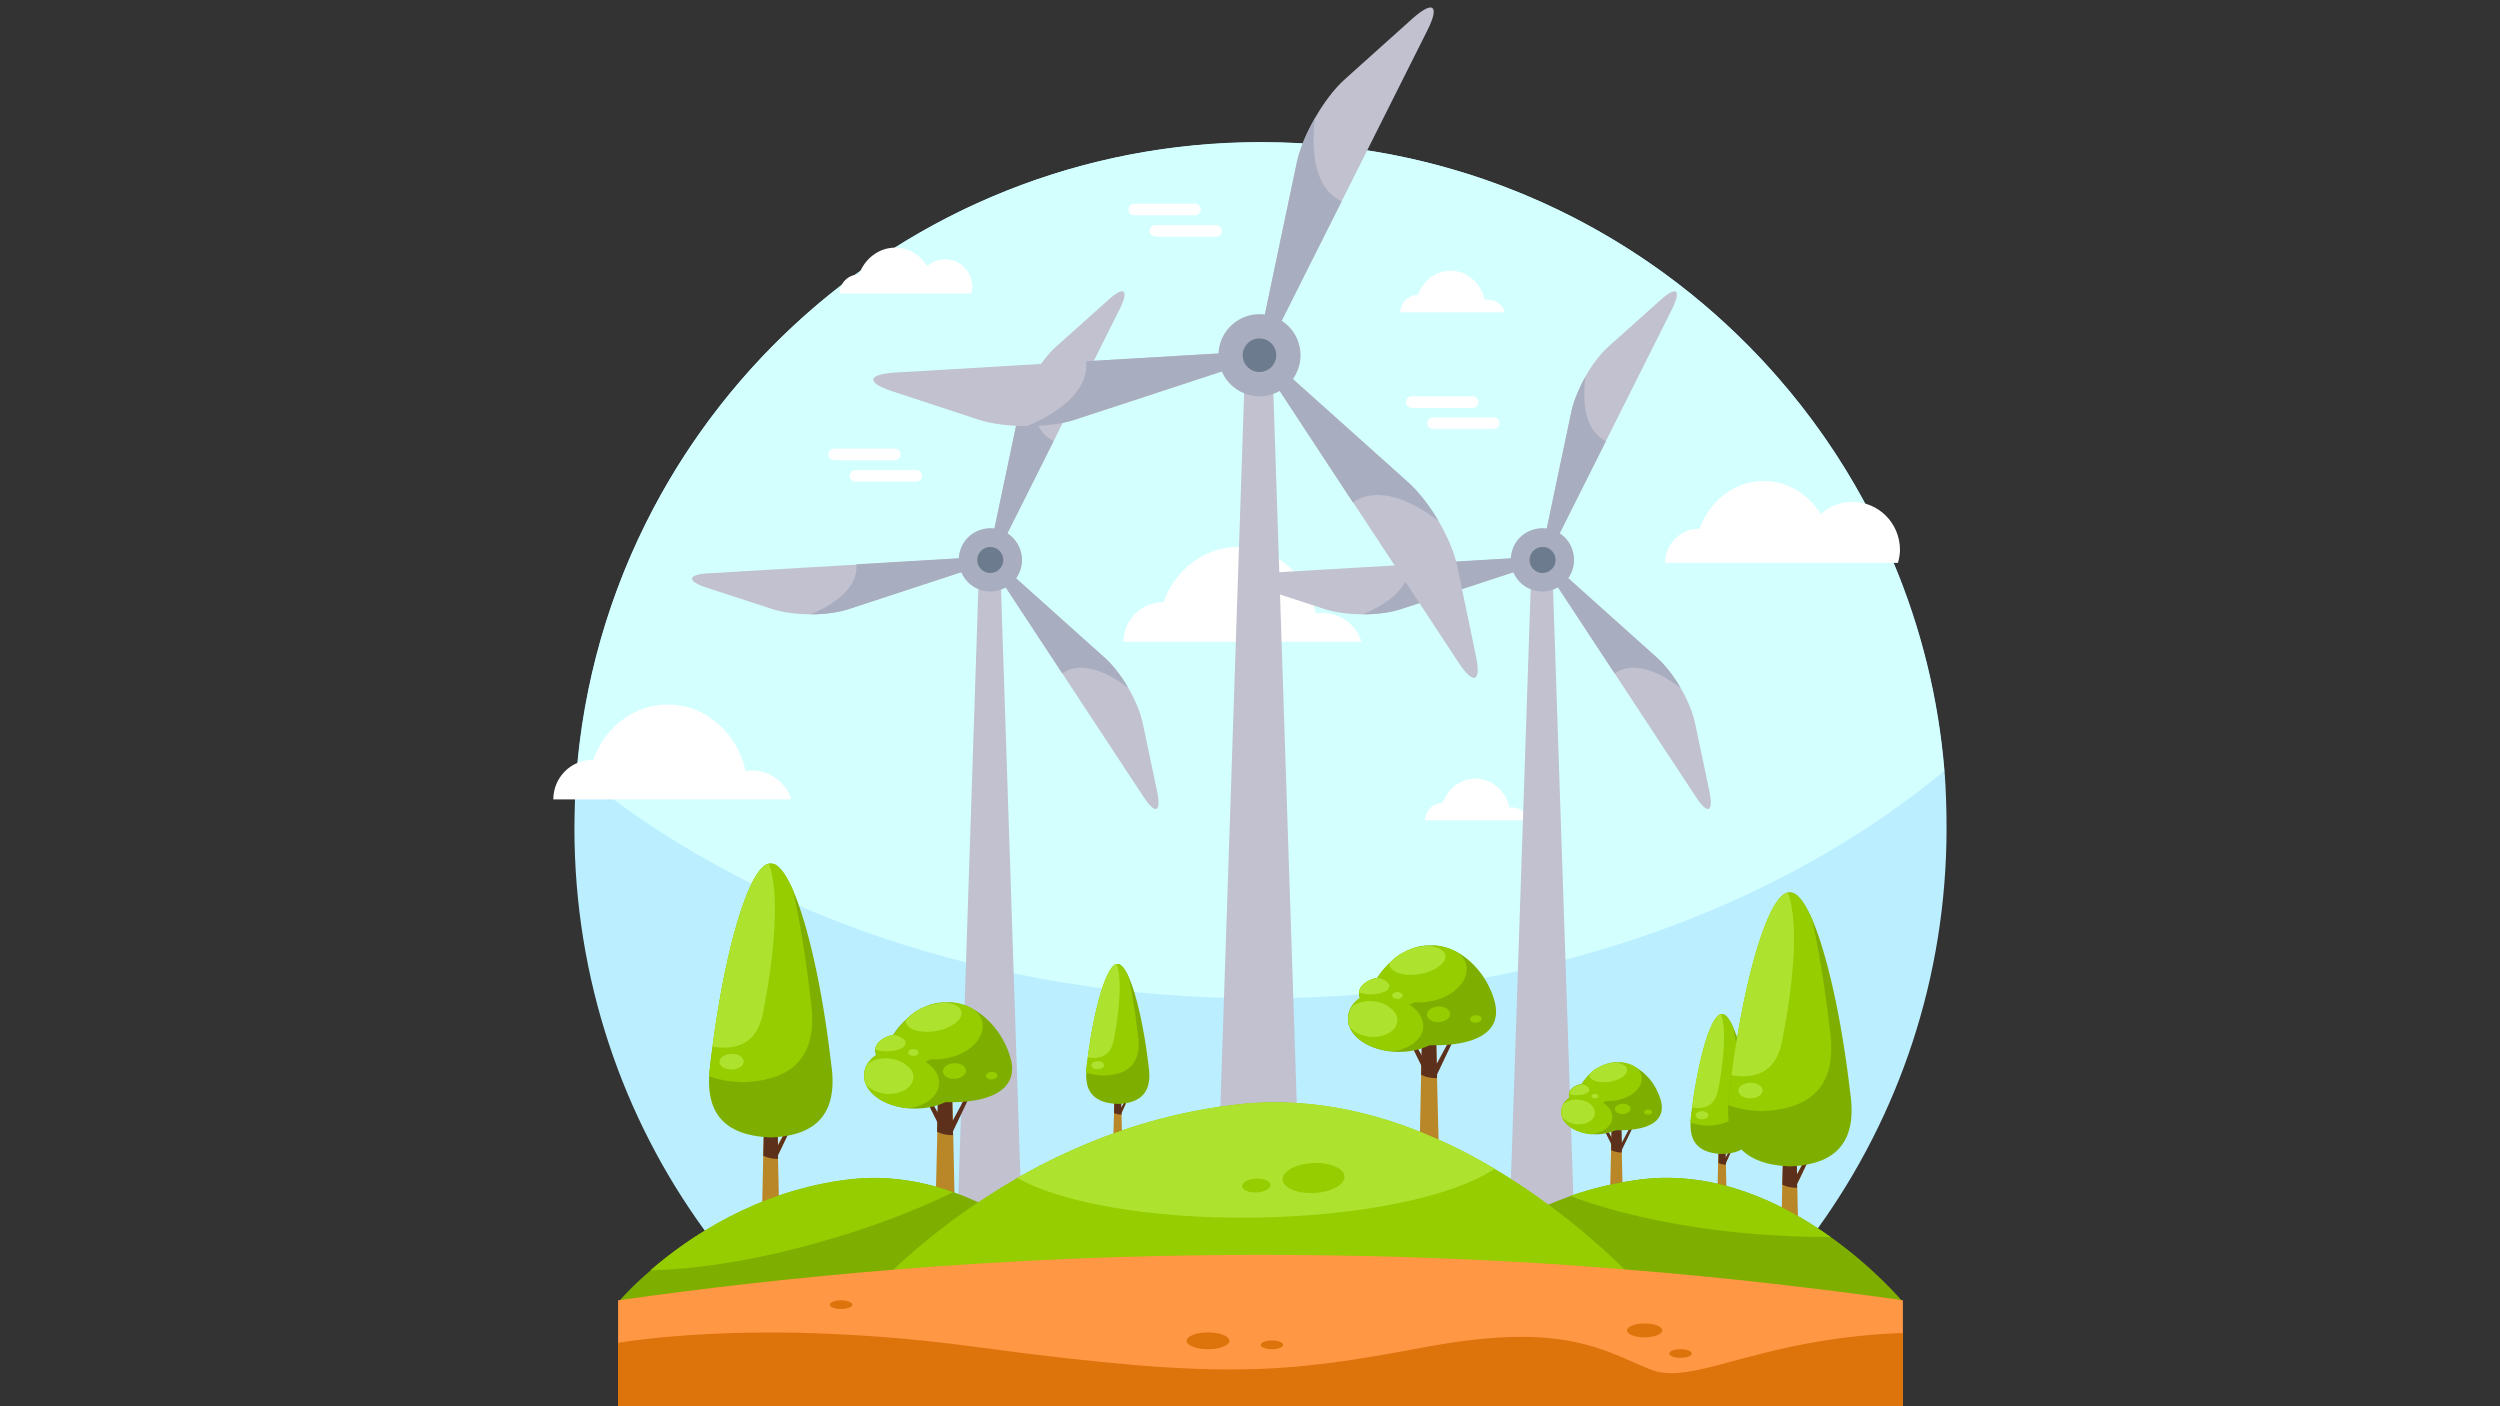 <svg xmlns="http://www.w3.org/2000/svg" xmlns:xlink="http://www.w3.org/1999/xlink" width="1920" zoomAndPan="magnify" viewBox="0 0 1440 810" height="1080" preserveAspectRatio="xMidYMid meet" version="1.0"><rect x="0" y="0" width="1440" height="810" fill="#333333" stroke="none"/><defs><clipPath id="51977889b6"><path d="M 330 82 L 1121.211 82 L 1121.211 810 L 330 810 Z M 330 82 " clip-rule="nonzero"/></clipPath><clipPath id="fc5947e310"><path d="M 318.711 405 L 456 405 L 456 461 L 318.711 461 Z M 318.711 405 " clip-rule="nonzero"/></clipPath></defs><g clip-path="url(#51977889b6)"><path fill="#bbefff" d="M 1121.211 477.129 C 1121.211 563.082 1093.73 642.707 1047.094 707.504 C 1045.926 709.172 1044.762 710.836 1043.594 712.5 C 1041.098 715.832 1038.598 719.164 1035.934 722.328 C 1034.434 724.328 1032.934 726.16 1031.27 727.992 C 1028.105 731.824 1024.938 735.656 1021.609 739.32 C 1018.777 742.484 1015.777 745.652 1012.781 748.816 C 998.457 763.973 982.965 777.969 966.477 790.625 C 957.648 797.457 948.488 803.785 939.16 809.781 L 512.758 809.781 C 493.27 797.289 475.113 783.129 458.125 767.473 C 451.629 761.477 445.301 755.145 439.137 748.648 C 436.141 745.484 433.309 742.32 430.309 739.156 C 426.977 735.324 423.648 731.492 420.48 727.66 C 415.984 722.164 411.656 716.5 407.492 710.836 C 406.992 710.168 406.492 709.336 405.824 708.672 C 358.688 643.871 330.871 563.75 330.871 477.129 C 330.871 471.465 331.039 465.969 331.203 460.305 C 331.371 454.805 331.871 449.309 332.203 443.98 C 332.371 442.48 332.539 440.98 332.539 439.316 C 343.195 327.543 400.496 229.262 484.609 164.297 C 487.273 162.297 489.773 160.297 492.438 158.297 C 493.438 157.633 494.438 156.801 495.438 156.133 C 501.934 151.469 508.594 146.973 515.422 142.641 C 576.387 104.16 648.508 82.008 725.957 82.008 C 734.121 82.008 742.117 82.172 750.277 82.672 C 752.441 82.84 754.441 83.004 756.605 83.172 C 767.102 84.004 777.262 85.172 787.586 86.672 C 911.844 105.992 1016.945 183.285 1074.41 290.062 C 1080.406 301.055 1085.734 312.551 1090.73 324.043 C 1106.387 361.355 1116.547 401.668 1120.047 443.98 C 1120.879 454.973 1121.211 465.969 1121.211 477.129 Z M 1121.211 477.129 " fill-opacity="1" fill-rule="nonzero"/></g><path fill="#d4ffff" d="M 1119.879 443.98 C 1022.941 524.438 882.359 575.074 726.125 575.074 C 569.723 575.074 429.145 524.438 332.371 443.98 C 349.027 241.254 518.922 81.84 726.125 81.84 C 933.164 81.84 1103.059 241.254 1119.879 443.98 Z M 1119.879 443.98 " fill-opacity="1" fill-rule="nonzero"/><g clip-path="url(#fc5947e310)"><path fill="#ffffff" d="M 433.141 443.812 C 431.977 443.812 430.645 443.98 429.477 444.145 C 424.645 422.156 406.492 405.832 384.672 405.832 C 365.184 405.832 348.359 418.992 341.699 437.648 C 341.531 437.648 341.531 437.648 341.363 437.648 C 328.871 437.648 318.711 447.809 318.711 460.469 L 455.793 460.469 C 452.797 450.809 443.633 443.812 433.141 443.812 Z M 433.141 443.812 " fill-opacity="1" fill-rule="nonzero"/></g><path fill="#ffffff" d="M 761.602 353.027 C 760.438 353.027 759.105 353.195 757.938 353.359 C 753.109 331.371 734.953 315.047 713.133 315.047 C 693.645 315.047 676.824 328.207 670.16 346.863 C 669.992 346.863 669.992 346.863 669.828 346.863 C 657.336 346.863 647.176 357.027 647.176 369.684 L 784.254 369.684 C 781.258 360.023 772.262 353.027 761.602 353.027 Z M 761.602 353.027 " fill-opacity="1" fill-rule="nonzero"/><path fill="#ffffff" d="M 856.879 172.625 C 856.379 172.625 855.711 172.625 855.211 172.789 C 853.047 163.129 845.051 155.965 835.559 155.965 C 826.895 155.965 819.566 161.797 816.734 169.961 C 816.734 169.961 816.57 169.961 816.57 169.961 C 811.074 169.961 806.574 174.457 806.574 179.953 L 866.871 179.953 C 865.539 175.621 861.539 172.625 856.879 172.625 Z M 856.879 172.625 " fill-opacity="1" fill-rule="nonzero"/><path fill="#ffffff" d="M 871.203 465.133 C 870.703 465.133 870.035 465.133 869.535 465.301 C 867.371 455.641 859.375 448.477 849.883 448.477 C 841.219 448.477 833.891 454.309 831.059 462.469 C 831.059 462.469 830.895 462.469 830.895 462.469 C 825.398 462.469 820.898 466.969 820.898 472.465 L 881.195 472.465 C 879.695 468.133 875.867 465.133 871.203 465.133 Z M 871.203 465.133 " fill-opacity="1" fill-rule="nonzero"/><path fill="#ffffff" d="M 1066.914 289.062 C 1059.918 289.062 1053.59 291.727 1048.758 296.059 C 1041.594 284.566 1029.602 277.07 1015.945 277.07 C 999.121 277.07 984.797 288.395 978.969 304.555 C 978.801 304.555 978.801 304.555 978.633 304.555 C 967.809 304.555 959.148 313.383 959.148 324.211 L 1093.23 324.211 C 1093.895 321.711 1094.395 319.211 1094.395 316.547 C 1094.23 301.223 1082.07 289.062 1066.914 289.062 Z M 1066.914 289.062 " fill-opacity="1" fill-rule="nonzero"/><path fill="#ffffff" d="M 544.406 149.305 C 540.406 149.305 536.91 150.805 534.078 153.301 C 530.082 146.805 523.25 142.641 515.59 142.641 C 506.098 142.641 497.934 149.137 494.77 158.133 C 494.77 158.133 494.602 158.133 494.602 158.133 C 488.441 158.133 483.609 163.129 483.609 169.125 L 559.395 169.125 C 559.73 167.793 560.062 166.293 560.062 164.797 C 559.73 156.301 552.898 149.305 544.406 149.305 Z M 544.406 149.305 " fill-opacity="1" fill-rule="nonzero"/><path fill="#c1c1d0" d="M 907.348 721.496 L 868.871 721.496 L 882.195 323.211 L 894.02 323.211 Z M 907.348 721.496 " fill-opacity="1" fill-rule="nonzero"/><path fill="#c1c1d0" d="M 880.031 326.875 L 806.41 351.027 C 800.578 352.859 792.918 353.859 785.254 353.859 C 777.426 353.859 769.598 352.859 763.602 351.027 L 725.293 338.535 C 713.465 334.703 713.965 330.871 726.293 330.207 L 811.406 325.211 L 879.031 321.211 C 891.188 320.547 891.688 323.043 880.031 326.875 Z M 880.031 326.875 " fill-opacity="1" fill-rule="nonzero"/><path fill="#a8adbf" d="M 880.031 326.875 L 806.41 351.027 C 800.578 352.859 792.918 353.859 785.254 353.859 C 797.914 348.363 812.57 339.035 811.406 325.043 L 879.031 321.047 C 891.188 320.547 891.688 323.043 880.031 326.875 Z M 880.031 326.875 " fill-opacity="1" fill-rule="nonzero"/><path fill="#c1c1d0" d="M 897.184 327.543 L 954.984 379.348 C 959.48 383.512 964.145 389.508 967.977 396.172 C 971.973 403 974.969 410.164 976.305 416.328 L 984.633 455.805 C 987.129 467.965 983.633 469.465 976.801 458.973 L 930 387.844 L 892.855 331.371 C 886.027 321.047 887.859 319.211 897.184 327.543 Z M 897.184 327.543 " fill-opacity="1" fill-rule="nonzero"/><path fill="#a8adbf" d="M 897.184 327.543 L 954.984 379.348 C 959.48 383.512 964.145 389.508 967.977 396.172 C 956.98 387.844 941.492 380.012 930 387.844 L 892.855 331.371 C 886.027 321.047 887.859 319.211 897.184 327.543 Z M 897.184 327.543 " fill-opacity="1" fill-rule="nonzero"/><path fill="#c1c1d0" d="M 889.191 312.715 L 905.18 236.758 C 906.512 230.762 909.512 223.598 913.176 216.934 C 917.008 210.105 921.836 203.773 926.5 199.609 L 956.48 172.789 C 965.645 164.461 968.641 166.793 963.145 177.953 L 925 254.082 L 894.688 314.547 C 889.023 325.711 886.523 324.875 889.191 312.715 Z M 889.191 312.715 " fill-opacity="1" fill-rule="nonzero"/><path fill="#a8adbf" d="M 889.191 312.715 L 905.18 236.758 C 906.512 230.762 909.512 223.598 913.176 216.934 C 911.512 230.594 912.344 247.918 925 254.082 L 894.688 314.547 C 889.023 325.711 886.523 324.875 889.191 312.715 Z M 889.191 312.715 " fill-opacity="1" fill-rule="nonzero"/><path fill="#a8adbf" d="M 906.18 318.379 C 908.512 328.207 902.348 338.035 892.523 340.203 C 882.695 342.535 872.867 336.371 870.703 326.543 C 868.371 316.715 874.531 306.887 884.359 304.719 C 894.188 302.387 904.016 308.551 906.18 318.379 Z M 906.18 318.379 " fill-opacity="1" fill-rule="nonzero"/><path fill="#6c7b8d" d="M 896.02 322.543 C 896.02 323.035 895.973 323.523 895.875 324.008 C 895.781 324.488 895.637 324.957 895.449 325.414 C 895.262 325.867 895.031 326.301 894.758 326.707 C 894.484 327.117 894.172 327.496 893.824 327.844 C 893.477 328.191 893.098 328.504 892.688 328.777 C 892.277 329.051 891.848 329.281 891.391 329.469 C 890.938 329.656 890.469 329.801 889.988 329.895 C 889.504 329.992 889.016 330.039 888.523 330.039 C 888.031 330.039 887.543 329.992 887.062 329.895 C 886.578 329.801 886.109 329.656 885.656 329.469 C 885.199 329.281 884.77 329.051 884.359 328.777 C 883.949 328.504 883.57 328.191 883.223 327.844 C 882.875 327.496 882.566 327.117 882.293 326.707 C 882.02 326.301 881.789 325.867 881.598 325.414 C 881.41 324.957 881.27 324.488 881.172 324.008 C 881.078 323.523 881.027 323.035 881.027 322.543 C 881.027 322.051 881.078 321.566 881.172 321.082 C 881.27 320.598 881.41 320.129 881.598 319.676 C 881.789 319.223 882.02 318.789 882.293 318.379 C 882.566 317.969 882.875 317.59 883.223 317.242 C 883.57 316.895 883.949 316.586 884.359 316.312 C 884.77 316.039 885.199 315.809 885.656 315.617 C 886.109 315.43 886.578 315.289 887.062 315.191 C 887.543 315.098 888.031 315.047 888.523 315.047 C 889.016 315.047 889.504 315.098 889.988 315.191 C 890.469 315.289 890.938 315.43 891.391 315.617 C 891.848 315.809 892.277 316.039 892.688 316.312 C 893.098 316.586 893.477 316.895 893.824 317.242 C 894.172 317.59 894.484 317.969 894.758 318.379 C 895.031 318.789 895.262 319.223 895.449 319.676 C 895.637 320.129 895.781 320.598 895.875 321.082 C 895.973 321.566 896.02 322.051 896.02 322.543 Z M 896.02 322.543 " fill-opacity="1" fill-rule="nonzero"/><path fill="#c1c1d0" d="M 589.211 721.496 L 550.902 721.496 L 564.059 323.211 L 576.051 323.211 Z M 589.211 721.496 " fill-opacity="1" fill-rule="nonzero"/><path fill="#c1c1d0" d="M 561.895 326.875 L 488.273 351.027 C 482.445 352.859 474.781 353.859 467.121 353.859 C 459.293 353.859 451.465 352.859 445.469 351.027 L 407.156 338.535 C 395.332 334.703 395.832 330.871 408.156 330.207 L 493.27 325.211 L 560.895 321.211 C 573.219 320.547 573.719 323.043 561.895 326.875 Z M 561.895 326.875 " fill-opacity="1" fill-rule="nonzero"/><path fill="#a8adbf" d="M 561.895 326.875 L 488.273 351.027 C 482.445 352.859 474.781 353.859 467.121 353.859 C 479.777 348.363 494.438 339.035 493.27 325.043 L 560.895 321.047 C 573.219 320.547 573.719 323.043 561.895 326.875 Z M 561.895 326.875 " fill-opacity="1" fill-rule="nonzero"/><path fill="#c1c1d0" d="M 579.051 327.543 L 636.848 379.348 C 641.344 383.512 646.008 389.508 649.84 396.172 C 653.836 403 656.836 410.164 658.168 416.328 L 666.496 455.805 C 668.996 467.965 665.496 469.465 658.668 458.973 L 611.863 387.844 L 574.719 331.371 C 567.891 321.047 569.891 319.211 579.051 327.543 Z M 579.051 327.543 " fill-opacity="1" fill-rule="nonzero"/><path fill="#a8adbf" d="M 579.051 327.543 L 636.848 379.348 C 641.344 383.512 646.008 389.508 649.84 396.172 C 638.848 387.844 623.355 380.012 611.863 387.844 L 574.719 331.371 C 567.891 321.047 569.891 319.211 579.051 327.543 Z M 579.051 327.543 " fill-opacity="1" fill-rule="nonzero"/><path fill="#c1c1d0" d="M 571.055 312.715 L 587.047 236.758 C 588.379 230.762 591.375 223.598 595.039 216.934 C 598.871 210.105 603.703 203.773 608.367 199.609 L 638.348 172.789 C 647.508 164.461 650.504 166.793 645.008 177.953 L 606.867 254.082 L 576.551 314.547 C 571.055 325.711 568.559 324.875 571.055 312.715 Z M 571.055 312.715 " fill-opacity="1" fill-rule="nonzero"/><path fill="#a8adbf" d="M 571.055 312.715 L 587.047 236.758 C 588.379 230.762 591.375 223.598 595.039 216.934 C 593.375 230.594 594.207 247.918 606.867 254.082 L 576.551 314.547 C 571.055 325.711 568.559 324.875 571.055 312.715 Z M 571.055 312.715 " fill-opacity="1" fill-rule="nonzero"/><path fill="#a8adbf" d="M 588.211 318.379 C 590.543 328.207 584.379 338.035 574.555 340.203 C 564.727 342.535 554.898 336.371 552.734 326.543 C 550.402 316.715 556.562 306.887 566.391 304.719 C 576.051 302.387 585.879 308.551 588.211 318.379 Z M 588.211 318.379 " fill-opacity="1" fill-rule="nonzero"/><path fill="#6c7b8d" d="M 577.883 322.543 C 577.883 323.035 577.836 323.523 577.742 324.008 C 577.645 324.488 577.504 324.957 577.312 325.414 C 577.125 325.867 576.895 326.301 576.621 326.707 C 576.348 327.117 576.035 327.496 575.688 327.844 C 575.34 328.191 574.961 328.504 574.555 328.777 C 574.145 329.051 573.711 329.281 573.258 329.469 C 572.801 329.656 572.336 329.801 571.852 329.895 C 571.367 329.992 570.883 330.039 570.391 330.039 C 569.898 330.039 569.41 329.992 568.926 329.895 C 568.445 329.801 567.977 329.656 567.52 329.469 C 567.066 329.281 566.633 329.051 566.227 328.777 C 565.816 328.504 565.438 328.191 565.09 327.844 C 564.742 327.496 564.43 327.117 564.156 326.707 C 563.883 326.301 563.652 325.867 563.465 325.414 C 563.277 324.957 563.133 324.488 563.039 324.008 C 562.941 323.523 562.895 323.035 562.895 322.543 C 562.895 322.051 562.941 321.566 563.039 321.082 C 563.133 320.598 563.277 320.129 563.465 319.676 C 563.652 319.223 563.883 318.789 564.156 318.379 C 564.43 317.969 564.742 317.59 565.09 317.242 C 565.438 316.895 565.816 316.586 566.227 316.312 C 566.633 316.039 567.066 315.809 567.52 315.617 C 567.977 315.43 568.445 315.289 568.926 315.191 C 569.41 315.098 569.898 315.047 570.391 315.047 C 570.883 315.047 571.367 315.098 571.852 315.191 C 572.336 315.289 572.801 315.43 573.258 315.617 C 573.711 315.809 574.145 316.039 574.555 316.312 C 574.961 316.586 575.34 316.895 575.688 317.242 C 576.035 317.59 576.348 317.969 576.621 318.379 C 576.895 318.789 577.125 319.223 577.312 319.676 C 577.504 320.129 577.645 320.598 577.742 321.082 C 577.836 321.566 577.883 322.051 577.883 322.543 Z M 577.883 322.543 " fill-opacity="1" fill-rule="nonzero"/><path fill="#c1c1d0" d="M 749.777 721.496 L 700.141 721.496 L 717.297 205.605 L 732.789 205.605 Z M 749.777 721.496 " fill-opacity="1" fill-rule="nonzero"/><path fill="#c1c1d0" d="M 714.465 210.438 L 619.023 241.754 C 611.531 244.254 601.535 245.418 591.711 245.418 C 581.547 245.418 571.387 244.254 563.727 241.754 L 514.09 225.43 C 498.766 220.434 499.434 215.602 515.422 214.602 L 625.52 208.105 L 712.969 202.941 C 729.125 202.109 729.625 205.441 714.465 210.438 Z M 714.465 210.438 " fill-opacity="1" fill-rule="nonzero"/><path fill="#a8adbf" d="M 714.465 210.438 L 619.023 241.754 C 611.531 244.254 601.535 245.418 591.711 245.418 C 608.199 238.422 627.02 226.262 625.688 208.105 L 713.133 202.941 C 729.125 202.109 729.625 205.441 714.465 210.438 Z M 714.465 210.438 " fill-opacity="1" fill-rule="nonzero"/><path fill="#c1c1d0" d="M 736.785 211.27 L 811.57 278.234 C 817.402 283.566 823.566 291.562 828.562 300.055 C 833.727 308.883 837.723 318.215 839.387 326.207 L 850.047 377.348 C 853.379 393.008 848.883 395.004 840.055 381.512 L 779.426 289.395 L 731.289 216.102 C 722.293 202.773 724.793 200.441 736.785 211.27 Z M 736.785 211.27 " fill-opacity="1" fill-rule="nonzero"/><path fill="#a8adbf" d="M 736.785 211.27 L 811.57 278.234 C 817.402 283.566 823.566 291.562 828.562 300.055 C 814.238 289.23 794.418 279.066 779.258 289.395 L 731.121 216.102 C 722.293 202.773 724.793 200.441 736.785 211.27 Z M 736.785 211.27 " fill-opacity="1" fill-rule="nonzero"/><path fill="#c1c1d0" d="M 726.293 191.949 L 746.945 93.668 C 748.609 85.836 752.441 76.676 757.438 68.016 C 762.438 59.184 768.598 51.023 774.762 45.527 L 813.57 10.711 C 825.562 0.051 829.395 3.047 822.23 17.375 L 772.762 115.988 L 733.453 194.281 C 726.125 208.773 722.961 207.605 726.293 191.949 Z M 726.293 191.949 " fill-opacity="1" fill-rule="nonzero"/><path fill="#a8adbf" d="M 726.293 191.949 L 746.945 93.668 C 748.609 85.836 752.441 76.676 757.438 68.016 C 755.273 85.836 756.441 108.16 772.762 115.988 L 733.453 194.281 C 726.125 208.773 722.961 207.605 726.293 191.949 Z M 726.293 191.949 " fill-opacity="1" fill-rule="nonzero"/><path fill="#a8adbf" d="M 749.109 204.605 C 749.109 205.383 749.074 206.156 748.996 206.926 C 748.922 207.695 748.809 208.461 748.656 209.223 C 748.504 209.98 748.316 210.73 748.094 211.473 C 747.867 212.215 747.605 212.945 747.312 213.66 C 747.016 214.375 746.684 215.074 746.316 215.758 C 745.953 216.441 745.555 217.105 745.125 217.75 C 744.695 218.395 744.234 219.016 743.742 219.613 C 743.25 220.211 742.73 220.785 742.184 221.332 C 741.637 221.883 741.062 222.402 740.465 222.891 C 739.863 223.383 739.242 223.844 738.598 224.273 C 737.957 224.707 737.293 225.102 736.609 225.469 C 735.926 225.832 735.227 226.164 734.512 226.461 C 733.793 226.758 733.066 227.02 732.324 227.242 C 731.582 227.469 730.832 227.656 730.074 227.809 C 729.312 227.957 728.547 228.07 727.777 228.148 C 727.008 228.223 726.234 228.262 725.461 228.262 C 724.684 228.262 723.91 228.223 723.141 228.148 C 722.371 228.07 721.605 227.957 720.844 227.809 C 720.086 227.656 719.336 227.469 718.594 227.242 C 717.852 227.02 717.125 226.758 716.406 226.461 C 715.691 226.164 714.992 225.832 714.309 225.469 C 713.625 225.102 712.961 224.707 712.32 224.273 C 711.676 223.844 711.055 223.383 710.453 222.891 C 709.855 222.402 709.281 221.883 708.734 221.332 C 708.188 220.785 707.668 220.211 707.176 219.613 C 706.684 219.016 706.223 218.395 705.793 217.75 C 705.363 217.105 704.965 216.441 704.602 215.758 C 704.234 215.074 703.902 214.375 703.609 213.66 C 703.312 212.945 703.051 212.215 702.824 211.473 C 702.602 210.73 702.414 209.98 702.262 209.223 C 702.109 208.461 701.996 207.695 701.922 206.926 C 701.844 206.156 701.809 205.383 701.809 204.605 C 701.809 203.832 701.844 203.059 701.922 202.289 C 701.996 201.52 702.109 200.754 702.262 199.992 C 702.414 199.234 702.602 198.48 702.824 197.742 C 703.051 197 703.312 196.27 703.609 195.555 C 703.902 194.84 704.234 194.141 704.602 193.457 C 704.965 192.773 705.363 192.109 705.793 191.465 C 706.223 190.82 706.684 190.199 707.176 189.602 C 707.668 189.004 708.188 188.43 708.734 187.883 C 709.281 187.332 709.855 186.812 710.453 186.324 C 711.055 185.832 711.676 185.371 712.32 184.941 C 712.961 184.508 713.625 184.113 714.309 183.746 C 714.992 183.383 715.691 183.051 716.406 182.754 C 717.125 182.457 717.852 182.195 718.594 181.973 C 719.336 181.746 720.086 181.559 720.844 181.406 C 721.605 181.258 722.371 181.145 723.141 181.066 C 723.91 180.992 724.684 180.953 725.461 180.953 C 726.234 180.953 727.008 180.992 727.777 181.066 C 728.547 181.145 729.312 181.258 730.074 181.406 C 730.832 181.559 731.582 181.746 732.324 181.973 C 733.066 182.195 733.793 182.457 734.512 182.754 C 735.227 183.051 735.926 183.383 736.609 183.746 C 737.293 184.113 737.957 184.508 738.598 184.941 C 739.242 185.371 739.863 185.832 740.465 186.324 C 741.062 186.812 741.637 187.332 742.184 187.883 C 742.73 188.43 743.25 189.004 743.742 189.602 C 744.234 190.199 744.695 190.82 745.125 191.465 C 745.555 192.109 745.953 192.773 746.316 193.457 C 746.684 194.141 747.016 194.84 747.312 195.555 C 747.605 196.27 747.867 197 748.094 197.742 C 748.316 198.48 748.504 199.234 748.656 199.992 C 748.809 200.754 748.922 201.52 748.996 202.289 C 749.074 203.059 749.109 203.832 749.109 204.605 Z M 749.109 204.605 " fill-opacity="1" fill-rule="nonzero"/><path fill="#6c7b8d" d="M 735.121 204.605 C 735.121 205.242 735.059 205.871 734.934 206.492 C 734.809 207.113 734.629 207.719 734.383 208.305 C 734.141 208.891 733.844 209.449 733.492 209.977 C 733.141 210.504 732.738 210.992 732.289 211.438 C 731.84 211.887 731.355 212.289 730.828 212.641 C 730.297 212.992 729.742 213.289 729.156 213.535 C 728.57 213.777 727.965 213.961 727.344 214.082 C 726.723 214.207 726.094 214.27 725.461 214.27 C 724.824 214.27 724.195 214.207 723.574 214.082 C 722.953 213.961 722.348 213.777 721.762 213.535 C 721.176 213.289 720.621 212.992 720.094 212.641 C 719.562 212.289 719.078 211.887 718.629 211.438 C 718.18 210.992 717.777 210.504 717.426 209.977 C 717.074 209.449 716.777 208.891 716.535 208.305 C 716.289 207.719 716.109 207.113 715.984 206.492 C 715.859 205.871 715.797 205.242 715.797 204.605 C 715.797 203.973 715.859 203.344 715.984 202.723 C 716.109 202.102 716.289 201.496 716.535 200.91 C 716.777 200.324 717.074 199.766 717.426 199.238 C 717.777 198.711 718.18 198.223 718.629 197.777 C 719.078 197.328 719.562 196.926 720.094 196.574 C 720.621 196.223 721.176 195.926 721.762 195.68 C 722.348 195.438 722.953 195.254 723.574 195.133 C 724.195 195.008 724.824 194.945 725.461 194.945 C 726.094 194.945 726.723 195.008 727.344 195.133 C 727.965 195.254 728.57 195.438 729.156 195.68 C 729.742 195.926 730.297 196.223 730.828 196.574 C 731.355 196.926 731.84 197.328 732.289 197.777 C 732.738 198.223 733.141 198.711 733.492 199.238 C 733.844 199.766 734.141 200.324 734.383 200.91 C 734.629 201.496 734.809 202.102 734.934 202.723 C 735.059 203.344 735.121 203.973 735.121 204.605 Z M 735.121 204.605 " fill-opacity="1" fill-rule="nonzero"/><path fill="#b98628" d="M 994.625 693.512 L 989.129 693.512 L 989.629 670.023 L 989.961 656.531 L 993.793 656.531 L 993.957 667.027 L 994.125 669.859 L 994.125 671.023 Z M 994.625 693.512 " fill-opacity="1" fill-rule="nonzero"/><path fill="#b98628" d="M 997.957 661.527 L 994.125 669.859 L 993.793 670.359 L 992.625 669.691 L 993.957 667.027 L 997.125 661.195 Z M 997.957 661.527 " fill-opacity="1" fill-rule="nonzero"/><path fill="#5d301b" d="M 994.125 669.859 L 994.125 670.859 C 992.293 670.859 990.793 670.359 989.793 669.859 L 990.129 656.367 L 993.793 656.367 L 993.957 666.859 L 997.125 660.863 L 997.957 661.363 Z M 994.125 669.859 " fill-opacity="1" fill-rule="nonzero"/><path fill="#7eaf00" d="M 991.961 664.695 C 982.465 664.359 972.973 661.031 973.805 646.703 C 973.805 645.539 973.973 644.371 974.137 643.207 C 974.305 641.375 974.637 639.707 974.805 638.043 C 978.969 606.891 985.965 585.07 991.461 584.238 C 991.625 584.238 991.793 584.238 991.961 584.238 C 993.957 584.07 996.289 586.902 998.457 592.066 C 1002.785 601.895 1007.117 620.551 1009.781 643.371 C 1012.281 660.531 1002.121 664.359 991.961 664.695 Z M 991.961 664.695 " fill-opacity="1" fill-rule="nonzero"/><path fill="#95cd00" d="M 983.633 648.371 C 980.133 648.203 976.801 647.703 973.637 646.539 C 973.637 645.371 973.805 644.207 973.973 643.039 C 974.137 641.207 974.469 639.543 974.637 637.875 C 978.801 606.727 985.797 584.902 991.293 584.07 C 991.461 584.07 991.625 584.07 991.793 584.07 C 993.793 583.902 996.125 586.734 998.289 591.898 C 1000.289 601.227 1002.121 612.223 1003.453 624.215 C 1006.617 643.707 995.125 648.035 983.633 648.371 Z M 983.633 648.371 " fill-opacity="1" fill-rule="nonzero"/><path fill="#ade32e" d="M 989.793 627.047 C 988.129 637.207 981.801 639.043 974.637 637.875 C 978.801 606.727 985.797 584.902 991.293 584.07 C 991.793 585.238 992.125 586.734 992.461 588.566 C 993.793 596.562 992.961 610.555 989.793 627.047 Z M 989.793 627.047 " fill-opacity="1" fill-rule="nonzero"/><path fill="#ade32e" d="M 980.293 640.039 C 980.781 640.027 981.246 640.074 981.699 640.18 C 982.152 640.289 982.551 640.445 982.902 640.656 C 983.25 640.867 983.52 641.113 983.715 641.395 C 983.906 641.676 984.008 641.969 984.016 642.277 C 984.023 642.59 983.938 642.887 983.758 643.18 C 983.578 643.469 983.32 643.727 982.98 643.953 C 982.645 644.18 982.25 644.359 981.805 644.488 C 981.359 644.617 980.895 644.688 980.406 644.699 C 979.922 644.711 979.453 644.664 979 644.559 C 978.551 644.449 978.148 644.293 977.801 644.082 C 977.453 643.871 977.18 643.625 976.988 643.344 C 976.797 643.062 976.695 642.77 976.688 642.457 C 976.68 642.148 976.766 641.852 976.945 641.559 C 977.125 641.27 977.383 641.012 977.719 640.785 C 978.059 640.559 978.449 640.379 978.895 640.25 C 979.344 640.121 979.809 640.051 980.293 640.039 Z M 980.293 640.039 " fill-opacity="1" fill-rule="nonzero"/><path fill="#b98628" d="M 449.133 711.504 L 438.637 711.504 L 439.637 665.695 L 440.305 639.207 L 447.633 639.207 L 447.965 659.695 L 448.133 665.359 L 448.133 667.527 Z M 449.133 711.504 " fill-opacity="1" fill-rule="nonzero"/><path fill="#b98628" d="M 455.961 649.035 L 448.133 665.359 L 447.797 666.195 L 445.301 665.027 L 447.965 659.695 L 454.129 648.203 Z M 455.961 649.035 " fill-opacity="1" fill-rule="nonzero"/><path fill="#5d301b" d="M 448.133 665.359 L 448.133 667.527 C 444.469 667.527 441.637 666.691 439.637 665.695 L 440.305 639.207 L 447.633 639.207 L 448.133 659.863 L 454.293 648.203 L 455.961 649.035 Z M 448.133 665.359 " fill-opacity="1" fill-rule="nonzero"/><path fill="#7eaf00" d="M 443.969 655.199 C 425.48 654.367 406.992 648.035 408.488 619.887 C 408.656 617.719 408.824 615.387 409.156 612.887 C 409.488 609.391 409.988 606.059 410.488 602.727 C 418.484 541.926 432.309 499.117 442.969 497.449 C 443.301 497.449 443.633 497.449 443.969 497.449 C 447.965 497.117 452.297 502.613 456.793 512.777 C 465.121 532.098 473.617 568.246 478.781 612.887 C 483.777 647.035 463.789 654.367 443.969 655.199 Z M 443.969 655.199 " fill-opacity="1" fill-rule="nonzero"/><path fill="#95cd00" d="M 427.812 623.383 C 421.148 623.051 414.32 622.219 408.488 619.887 C 408.656 617.719 408.824 615.387 409.156 612.887 C 409.488 609.391 409.988 606.059 410.488 602.727 C 418.484 541.926 432.309 499.117 442.969 497.449 C 443.301 497.449 443.633 497.449 443.969 497.449 C 447.965 497.117 452.297 502.613 456.793 512.777 C 460.789 531.098 464.289 552.422 466.953 575.91 C 472.617 614.223 450.129 622.551 427.812 623.383 Z M 427.812 623.383 " fill-opacity="1" fill-rule="nonzero"/><path fill="#ade32e" d="M 439.805 581.738 C 436.641 601.562 423.98 605.059 410.32 602.895 C 418.316 542.094 432.141 499.281 442.801 497.617 C 443.801 499.949 444.633 502.949 445.133 506.613 C 447.797 522.27 446.133 549.59 439.805 581.738 Z M 439.805 581.738 " fill-opacity="1" fill-rule="nonzero"/><path fill="#ade32e" d="M 421.285 607.035 C 421.746 607.023 422.199 607.043 422.652 607.09 C 423.105 607.137 423.543 607.211 423.969 607.312 C 424.398 607.414 424.805 607.543 425.191 607.699 C 425.574 607.852 425.934 608.031 426.262 608.23 C 426.594 608.43 426.887 608.652 427.148 608.891 C 427.41 609.129 427.633 609.383 427.816 609.652 C 427.996 609.922 428.137 610.199 428.234 610.484 C 428.332 610.773 428.383 611.062 428.391 611.359 C 428.398 611.656 428.359 611.949 428.277 612.238 C 428.195 612.531 428.07 612.816 427.898 613.094 C 427.73 613.371 427.523 613.637 427.273 613.887 C 427.023 614.137 426.738 614.371 426.422 614.59 C 426.102 614.805 425.75 615 425.375 615.176 C 424.996 615.348 424.598 615.496 424.176 615.621 C 423.754 615.742 423.32 615.84 422.871 615.91 C 422.422 615.977 421.965 616.016 421.508 616.027 C 421.047 616.039 420.594 616.023 420.141 615.977 C 419.688 615.93 419.25 615.855 418.824 615.754 C 418.395 615.648 417.988 615.52 417.602 615.367 C 417.219 615.211 416.859 615.035 416.531 614.832 C 416.199 614.633 415.906 614.414 415.645 614.172 C 415.383 613.934 415.16 613.68 414.977 613.41 C 414.797 613.145 414.656 612.867 414.559 612.578 C 414.461 612.293 414.41 612 414.402 611.703 C 414.395 611.41 414.434 611.117 414.516 610.824 C 414.598 610.531 414.723 610.246 414.895 609.973 C 415.062 609.695 415.27 609.43 415.52 609.176 C 415.77 608.926 416.055 608.691 416.371 608.477 C 416.691 608.258 417.043 608.062 417.418 607.891 C 417.797 607.715 418.195 607.566 418.617 607.445 C 419.039 607.32 419.473 607.223 419.922 607.156 C 420.371 607.086 420.828 607.047 421.285 607.035 Z M 421.285 607.035 " fill-opacity="1" fill-rule="nonzero"/><path fill="#b98628" d="M 1036.098 727.992 L 1025.605 727.992 L 1026.605 682.184 L 1027.27 655.867 L 1034.602 655.867 L 1035.098 676.355 L 1035.098 682.02 L 1035.266 684.016 Z M 1036.098 727.992 " fill-opacity="1" fill-rule="nonzero"/><path fill="#b98628" d="M 1042.93 665.695 L 1035.098 682.02 L 1034.766 682.852 L 1032.27 681.684 L 1035.098 676.355 L 1041.098 664.859 Z M 1042.93 665.695 " fill-opacity="1" fill-rule="nonzero"/><path fill="#5d301b" d="M 1035.098 682.02 L 1035.098 684.184 C 1031.434 684.184 1028.605 683.352 1026.605 682.352 L 1027.27 655.867 L 1034.602 655.867 L 1035.098 676.52 L 1041.262 664.859 L 1042.93 665.695 Z M 1035.098 682.02 " fill-opacity="1" fill-rule="nonzero"/><path fill="#7eaf00" d="M 1030.934 671.855 C 1012.445 671.023 993.957 664.695 995.457 636.543 C 995.625 634.379 995.789 632.047 996.125 629.547 C 996.457 626.047 996.957 622.715 997.457 619.387 C 1005.453 558.586 1019.277 515.773 1029.938 514.109 C 1030.27 514.109 1030.602 514.109 1030.934 514.109 C 1034.934 513.773 1039.262 519.273 1043.762 529.434 C 1052.09 548.758 1060.582 584.902 1065.746 629.547 C 1070.742 663.695 1050.758 671.023 1030.934 671.855 Z M 1030.934 671.855 " fill-opacity="1" fill-rule="nonzero"/><path fill="#95cd00" d="M 1014.777 640.039 C 1008.117 639.707 1001.289 638.875 995.457 636.543 C 995.625 634.379 995.789 632.047 996.125 629.547 C 996.457 626.047 996.957 622.715 997.457 619.387 C 1005.453 558.586 1019.277 515.773 1029.938 514.109 C 1030.27 514.109 1030.602 514.109 1030.934 514.109 C 1034.934 513.773 1039.262 519.273 1043.762 529.434 C 1047.758 547.758 1051.258 569.078 1053.922 592.566 C 1059.586 630.711 1037.098 639.043 1014.777 640.039 Z M 1014.777 640.039 " fill-opacity="1" fill-rule="nonzero"/><path fill="#ade32e" d="M 1026.77 598.23 C 1023.605 618.051 1010.949 621.551 997.289 619.387 C 1005.285 558.586 1019.109 515.773 1029.77 514.109 C 1030.77 516.441 1031.602 519.438 1032.102 523.102 C 1034.766 538.762 1033.102 566.082 1026.77 598.23 Z M 1026.77 598.23 " fill-opacity="1" fill-rule="nonzero"/><path fill="#ade32e" d="M 1008.156 623.637 C 1008.617 623.625 1009.07 623.645 1009.523 623.691 C 1009.977 623.738 1010.414 623.812 1010.844 623.914 C 1011.27 624.016 1011.676 624.145 1012.062 624.301 C 1012.449 624.453 1012.805 624.633 1013.137 624.832 C 1013.465 625.031 1013.762 625.254 1014.023 625.492 C 1014.281 625.73 1014.504 625.984 1014.688 626.254 C 1014.871 626.523 1015.008 626.801 1015.105 627.086 C 1015.203 627.375 1015.254 627.664 1015.262 627.961 C 1015.27 628.258 1015.23 628.551 1015.148 628.84 C 1015.066 629.133 1014.941 629.418 1014.773 629.695 C 1014.602 629.973 1014.395 630.234 1014.145 630.488 C 1013.895 630.738 1013.613 630.973 1013.293 631.191 C 1012.973 631.406 1012.625 631.602 1012.246 631.777 C 1011.867 631.949 1011.469 632.098 1011.047 632.223 C 1010.625 632.344 1010.191 632.441 1009.742 632.512 C 1009.293 632.578 1008.84 632.617 1008.379 632.629 C 1007.922 632.641 1007.465 632.625 1007.012 632.578 C 1006.562 632.531 1006.121 632.457 1005.695 632.355 C 1005.27 632.25 1004.863 632.125 1004.477 631.969 C 1004.09 631.812 1003.73 631.637 1003.402 631.438 C 1003.074 631.234 1002.777 631.016 1002.516 630.777 C 1002.254 630.535 1002.031 630.281 1001.852 630.016 C 1001.668 629.746 1001.527 629.469 1001.43 629.18 C 1001.336 628.895 1001.281 628.602 1001.273 628.309 C 1001.27 628.012 1001.305 627.719 1001.387 627.426 C 1001.469 627.137 1001.598 626.852 1001.766 626.574 C 1001.934 626.297 1002.145 626.031 1002.391 625.781 C 1002.641 625.527 1002.926 625.293 1003.246 625.078 C 1003.562 624.859 1003.914 624.664 1004.289 624.492 C 1004.668 624.32 1005.066 624.168 1005.488 624.047 C 1005.91 623.922 1006.348 623.828 1006.797 623.758 C 1007.242 623.688 1007.699 623.648 1008.156 623.637 Z M 1008.156 623.637 " fill-opacity="1" fill-rule="nonzero"/><path fill="#b98628" d="M 646.508 664.695 L 641.012 664.695 L 641.68 641.207 L 641.844 627.715 L 645.676 627.715 L 645.844 638.207 L 646.008 641.039 L 646.008 642.207 Z M 646.508 664.695 " fill-opacity="1" fill-rule="nonzero"/><path fill="#b98628" d="M 649.84 632.711 L 646.008 641.039 L 645.676 641.539 L 644.508 640.875 L 645.844 638.207 L 649.008 632.379 Z M 649.84 632.711 " fill-opacity="1" fill-rule="nonzero"/><path fill="#5d301b" d="M 646.008 641.039 L 646.008 642.039 C 644.176 642.039 642.676 641.539 641.68 641.039 L 642.012 627.547 L 645.676 627.547 L 645.844 638.043 L 649.008 632.047 L 649.84 632.543 Z M 646.008 641.039 " fill-opacity="1" fill-rule="nonzero"/><path fill="#7eaf00" d="M 643.844 635.875 C 634.348 635.543 624.855 632.211 625.688 617.887 C 625.688 616.719 625.855 615.555 626.02 614.387 C 626.188 612.555 626.52 610.891 626.688 609.223 C 630.852 578.074 637.848 556.254 643.344 555.418 C 643.512 555.418 643.676 555.418 643.844 555.418 C 645.844 555.254 648.176 558.086 650.34 563.25 C 654.668 573.078 659 591.734 661.664 614.555 C 664.164 631.711 654.004 635.543 643.844 635.875 Z M 643.844 635.875 " fill-opacity="1" fill-rule="nonzero"/><path fill="#95cd00" d="M 635.516 619.551 C 632.016 619.387 628.688 618.887 625.52 617.719 C 625.52 616.555 625.688 615.387 625.855 614.223 C 626.02 612.391 626.355 610.723 626.52 609.059 C 630.684 577.906 637.68 556.086 643.176 555.254 C 643.344 555.254 643.512 555.254 643.676 555.254 C 645.676 555.086 648.008 557.918 650.172 563.082 C 652.172 572.41 654.004 583.406 655.336 595.398 C 658.5 614.887 647.008 619.219 635.516 619.551 Z M 635.516 619.551 " fill-opacity="1" fill-rule="nonzero"/><path fill="#ade32e" d="M 641.68 598.23 C 640.012 608.391 633.684 610.223 626.52 609.059 C 630.684 577.906 637.68 556.086 643.176 555.254 C 643.676 556.418 644.012 557.918 644.344 559.75 C 645.676 567.746 644.844 581.738 641.68 598.23 Z M 641.68 598.23 " fill-opacity="1" fill-rule="nonzero"/><path fill="#ade32e" d="M 632.191 611.227 C 632.676 611.215 633.145 611.262 633.598 611.371 C 634.047 611.477 634.449 611.637 634.797 611.844 C 635.148 612.055 635.418 612.301 635.609 612.582 C 635.805 612.863 635.902 613.16 635.91 613.469 C 635.918 613.777 635.832 614.078 635.652 614.367 C 635.477 614.656 635.219 614.914 634.879 615.145 C 634.539 615.371 634.148 615.547 633.703 615.676 C 633.258 615.805 632.789 615.879 632.305 615.891 C 631.82 615.902 631.352 615.852 630.898 615.746 C 630.445 615.641 630.047 615.48 629.699 615.27 C 629.348 615.059 629.078 614.812 628.887 614.531 C 628.691 614.25 628.594 613.957 628.586 613.648 C 628.578 613.34 628.664 613.039 628.84 612.75 C 629.02 612.457 629.277 612.199 629.617 611.973 C 629.957 611.746 630.348 611.566 630.793 611.438 C 631.238 611.309 631.703 611.238 632.191 611.227 Z M 632.191 611.227 " fill-opacity="1" fill-rule="nonzero"/><path fill="#b98628" d="M 550.066 701.008 L 538.742 701.008 L 539.906 651.867 L 540.574 623.551 L 548.402 623.551 L 548.902 645.539 L 548.902 651.703 L 549.07 653.867 Z M 550.066 701.008 " fill-opacity="1" fill-rule="nonzero"/><path fill="#5d301b" d="M 531.578 629.715 L 540.242 647.035 L 540.742 648.035 L 543.406 646.539 L 540.242 641.039 L 533.41 628.715 Z M 531.578 629.715 " fill-opacity="1" fill-rule="nonzero"/><path fill="#5d301b" d="M 548.902 651.703 L 548.902 653.867 C 544.906 653.867 541.906 653.035 539.742 651.867 L 540.406 623.551 L 548.234 623.551 L 548.734 645.539 L 555.398 633.211 L 557.23 634.211 Z M 548.902 651.703 " fill-opacity="1" fill-rule="nonzero"/><path fill="#7eaf00" d="M 578.551 626.383 C 572.555 632.379 560.727 635.211 545.238 634.875 C 544.906 634.875 544.57 634.875 544.238 634.875 C 540.742 634.875 537.41 634.711 534.246 634.543 C 515.922 632.879 505.098 625.383 507.93 611.391 C 508.094 610.059 508.594 608.723 508.926 607.391 C 508.926 607.227 509.094 607.059 509.094 606.891 C 509.426 605.891 509.762 604.895 510.262 604.059 C 511.426 601.227 512.926 598.562 514.426 596.062 C 516.754 592.398 519.586 589.234 522.586 586.57 C 524.586 584.902 526.582 583.406 528.582 582.07 C 530.746 580.738 533.078 579.738 535.246 578.906 C 538.574 577.742 541.906 577.242 545.07 577.406 C 545.57 577.406 546.238 577.406 546.738 577.406 C 546.902 577.406 547.238 577.406 547.402 577.406 C 547.57 577.406 547.57 577.406 547.738 577.406 C 547.902 577.406 548.234 577.406 548.402 577.406 C 551.734 577.742 555.23 578.742 558.73 580.406 C 558.73 580.406 558.73 580.406 558.895 580.406 C 565.391 583.57 571.555 589.066 576.219 596.398 C 578.219 599.562 580.051 603.227 581.383 607.227 C 584.379 615.555 583.047 621.883 578.551 626.383 Z M 578.551 626.383 " fill-opacity="1" fill-rule="nonzero"/><path fill="#7eaf00" d="M 556.398 619.551 C 556.398 625.883 551.734 631.379 544.406 634.875 C 539.574 637.207 533.578 638.543 527.082 638.543 C 525.75 638.543 524.418 638.543 523.25 638.375 C 511.426 637.375 501.766 631.711 498.766 624.383 C 498.102 622.883 497.77 621.219 497.77 619.719 C 497.77 617.219 498.434 614.887 499.766 612.723 C 500.598 611.391 501.766 610.059 503.098 608.891 C 503.598 608.559 503.93 608.059 504.43 607.727 C 505.43 606.891 506.43 606.227 507.594 605.559 C 508.426 605.059 509.262 604.727 510.094 604.227 C 512.926 603.062 515.922 602.062 519.254 601.395 C 519.922 601.227 520.586 601.227 521.254 601.062 C 523.086 600.895 524.918 600.727 526.75 600.727 C 528.082 600.727 529.246 600.727 530.414 600.895 C 535.078 601.227 539.242 602.395 542.906 603.895 C 545.57 605.059 548.07 606.559 550.066 608.223 C 554.23 611.391 556.398 615.223 556.398 619.551 Z M 556.398 619.551 " fill-opacity="1" fill-rule="nonzero"/><path fill="#7eaf00" d="M 532.414 605.059 C 532.414 606.559 531.914 608.059 530.746 609.391 C 530.582 609.559 530.414 609.723 530.246 609.891 C 528.582 611.723 525.918 613.055 522.754 613.723 C 522.586 613.723 522.418 613.723 522.254 613.887 C 520.918 614.055 519.586 614.223 518.254 614.223 C 514.426 614.223 510.926 613.223 508.262 611.555 C 508.094 611.555 508.094 611.391 508.094 611.391 C 507.43 610.891 506.762 610.391 506.098 609.723 C 505.598 609.223 505.262 608.723 504.93 608.059 C 504.762 607.891 504.762 607.727 504.598 607.559 C 504.262 606.727 504.098 605.891 504.098 605.059 C 504.098 604.895 504.098 604.727 504.098 604.559 C 504.43 600.562 508.762 597.23 514.59 596.062 C 515.758 595.898 516.922 595.73 518.254 595.73 L 518.422 595.73 C 523.75 595.73 528.582 597.73 530.746 600.727 C 531.746 602.062 532.414 603.559 532.414 605.059 Z M 532.414 605.059 " fill-opacity="1" fill-rule="nonzero"/><path fill="#95cd00" d="M 540.906 624.715 C 540.574 628.715 538.074 632.047 534.246 634.543 C 531.246 636.543 527.414 637.875 523.086 638.375 C 511.258 637.375 501.598 631.711 498.602 624.383 C 497.934 622.883 497.602 621.219 497.602 619.719 C 497.602 617.219 498.266 614.887 499.602 612.723 C 500.434 611.391 501.598 610.059 502.93 608.891 C 502.93 608.891 502.93 608.891 503.098 608.891 C 503.598 608.723 504.098 608.391 504.762 608.223 C 506.098 607.727 507.594 607.391 509.094 607.059 C 511.926 606.559 515.09 606.391 518.422 606.727 C 522.754 607.059 526.75 608.223 530.082 609.891 C 531.082 610.391 532.078 610.891 532.914 611.555 C 538.41 614.887 541.406 619.719 540.906 624.715 Z M 540.906 624.715 " fill-opacity="1" fill-rule="nonzero"/><path fill="#95cd00" d="M 550.402 608.223 C 548.734 608.723 547.07 609.223 545.238 609.559 C 542.074 610.223 538.91 610.391 535.91 610.059 C 528.25 609.391 522.086 606.227 519.586 601.227 C 519.086 600.395 518.754 599.395 518.59 598.395 C 517.922 594.73 519.086 591.066 521.586 587.902 C 521.918 587.402 522.254 587.07 522.754 586.57 C 524.25 584.902 526.25 583.406 528.414 582.07 C 530.582 580.738 532.914 579.738 535.578 578.906 C 536.742 578.574 537.91 578.242 539.242 578.074 C 540.742 577.742 542.238 577.574 543.738 577.406 C 544.238 577.406 544.906 577.406 545.406 577.406 C 545.902 577.406 546.57 577.406 547.07 577.406 C 547.238 577.406 547.57 577.406 547.738 577.406 C 547.902 577.406 547.902 577.406 548.07 577.406 C 548.234 577.406 548.57 577.406 548.734 577.406 C 552.566 577.742 556.23 578.742 559.062 580.406 C 559.062 580.406 559.062 580.406 559.23 580.406 C 562.727 582.406 565.227 585.402 565.891 589.066 C 567.223 596.73 560.562 604.559 550.402 608.223 Z M 550.402 608.223 " fill-opacity="1" fill-rule="nonzero"/><path fill="#95cd00" d="M 543.406 603.895 C 541.738 606.391 539.242 608.559 536.078 610.223 C 535.246 610.723 534.246 611.055 533.246 611.555 C 530.082 612.887 526.418 613.723 522.586 613.887 C 522.586 613.887 522.418 613.887 522.418 613.887 C 517.254 614.055 512.426 613.223 508.426 611.555 C 508.262 611.555 508.262 611.555 508.262 611.391 C 506.43 610.555 504.93 609.723 503.43 608.723 C 503.93 608.391 504.262 607.891 504.762 607.559 C 504.43 606.727 504.262 605.891 504.262 605.059 C 504.262 604.895 504.262 604.727 504.262 604.559 C 504.598 600.562 508.926 597.23 514.758 596.062 C 516.922 592.898 519.254 590.066 521.754 587.57 C 522.086 587.234 522.418 586.902 522.918 586.57 C 524.418 584.902 526.418 583.406 528.582 582.07 C 528.75 582.07 528.75 582.07 528.914 582.07 C 536.41 583.402 542.574 587.234 544.738 592.398 C 545.238 593.566 545.57 595.066 545.738 596.398 C 545.738 599.062 544.906 601.562 543.406 603.895 Z M 543.406 603.895 " fill-opacity="1" fill-rule="nonzero"/><path fill="#95cd00" d="M 556.391 616.535 C 556.406 616.832 556.379 617.125 556.309 617.418 C 556.238 617.715 556.129 618 555.977 618.281 C 555.824 618.566 555.633 618.836 555.406 619.094 C 555.176 619.352 554.914 619.594 554.617 619.82 C 554.32 620.047 553.992 620.25 553.637 620.434 C 553.285 620.617 552.91 620.777 552.512 620.914 C 552.113 621.047 551.703 621.156 551.277 621.238 C 550.852 621.32 550.422 621.371 549.984 621.395 C 549.547 621.418 549.113 621.414 548.684 621.383 C 548.25 621.348 547.828 621.285 547.418 621.195 C 547.012 621.105 546.617 620.988 546.246 620.844 C 545.875 620.699 545.527 620.531 545.207 620.34 C 544.887 620.148 544.598 619.938 544.344 619.707 C 544.086 619.473 543.867 619.227 543.684 618.965 C 543.504 618.699 543.359 618.426 543.262 618.141 C 543.16 617.855 543.102 617.566 543.082 617.273 C 543.066 616.977 543.094 616.684 543.164 616.391 C 543.23 616.094 543.344 615.809 543.496 615.527 C 543.648 615.242 543.836 614.973 544.066 614.715 C 544.297 614.457 544.559 614.215 544.855 613.988 C 545.152 613.762 545.48 613.559 545.832 613.375 C 546.188 613.191 546.562 613.031 546.961 612.895 C 547.359 612.762 547.77 612.652 548.195 612.57 C 548.621 612.492 549.051 612.438 549.488 612.414 C 549.926 612.391 550.359 612.395 550.789 612.43 C 551.223 612.461 551.645 612.523 552.051 612.613 C 552.461 612.707 552.852 612.824 553.227 612.965 C 553.598 613.109 553.945 613.277 554.266 613.469 C 554.586 613.66 554.875 613.871 555.129 614.105 C 555.387 614.336 555.605 614.582 555.789 614.848 C 555.969 615.109 556.113 615.383 556.211 615.668 C 556.312 615.953 556.371 616.242 556.391 616.535 Z M 556.391 616.535 " fill-opacity="1" fill-rule="nonzero"/><path fill="#95cd00" d="M 574.555 619.395 C 574.57 619.68 574.5 619.961 574.348 620.234 C 574.195 620.512 573.965 620.758 573.664 620.977 C 573.363 621.195 573.016 621.375 572.613 621.504 C 572.211 621.637 571.789 621.715 571.348 621.742 C 570.906 621.766 570.48 621.734 570.066 621.648 C 569.652 621.559 569.285 621.426 568.961 621.238 C 568.637 621.055 568.387 620.832 568.203 620.578 C 568.02 620.32 567.918 620.051 567.902 619.766 C 567.887 619.477 567.957 619.195 568.109 618.922 C 568.262 618.648 568.492 618.402 568.793 618.18 C 569.094 617.961 569.441 617.785 569.844 617.652 C 570.246 617.52 570.668 617.441 571.109 617.418 C 571.551 617.391 571.977 617.422 572.391 617.512 C 572.805 617.598 573.172 617.734 573.496 617.918 C 573.82 618.105 574.07 618.324 574.254 618.582 C 574.438 618.836 574.539 619.105 574.555 619.395 Z M 574.555 619.395 " fill-opacity="1" fill-rule="nonzero"/><path fill="#ade32e" d="M 521.586 600.727 C 521.586 600.895 521.586 600.895 521.586 601.062 C 521.418 601.727 521.086 602.227 520.586 602.895 C 518.754 604.559 515.09 605.559 510.758 605.559 C 510.426 605.559 510.262 605.559 509.926 605.559 C 509.262 605.559 508.594 605.559 507.93 605.395 C 506.594 605.227 505.262 604.895 504.098 604.559 C 504.43 600.562 508.762 597.23 514.59 596.062 C 516.09 596.398 517.422 596.73 518.422 597.23 C 520.422 598.23 521.586 599.395 521.586 600.727 Z M 521.586 600.727 " fill-opacity="1" fill-rule="nonzero"/><path fill="#ade32e" d="M 529.082 606.227 C 529.082 606.492 529.004 606.746 528.852 606.992 C 528.699 607.234 528.484 607.453 528.203 607.641 C 527.922 607.828 527.598 607.973 527.23 608.07 C 526.863 608.172 526.48 608.223 526.082 608.223 C 525.688 608.223 525.305 608.172 524.938 608.074 C 524.57 607.973 524.246 607.828 523.965 607.641 C 523.684 607.453 523.465 607.234 523.312 606.992 C 523.16 606.746 523.086 606.492 523.086 606.227 C 523.086 605.961 523.16 605.707 523.312 605.461 C 523.465 605.215 523.684 605 523.965 604.812 C 524.246 604.625 524.57 604.48 524.938 604.379 C 525.305 604.277 525.688 604.227 526.082 604.227 C 526.48 604.227 526.863 604.277 527.23 604.379 C 527.598 604.48 527.922 604.625 528.203 604.812 C 528.484 605 528.699 605.215 528.852 605.461 C 529.004 605.707 529.082 605.961 529.082 606.227 Z M 529.082 606.227 " fill-opacity="1" fill-rule="nonzero"/><path fill="#ade32e" d="M 544.57 592.398 C 542.906 593.066 541.074 593.566 539.074 593.898 C 530.246 595.398 522.418 593.066 521.754 588.566 C 521.754 588.402 521.754 588.07 521.754 587.902 C 521.754 587.734 521.754 587.734 521.754 587.57 C 522.086 587.234 522.418 586.902 522.918 586.57 C 524.418 584.902 526.418 583.406 528.582 582.07 C 530.746 580.738 533.078 579.738 535.742 578.906 C 536.91 578.574 538.074 578.242 539.41 578.074 C 540.906 577.742 542.406 577.574 543.906 577.406 C 549.402 577.906 553.398 579.906 553.898 583.07 C 554.23 586.57 550.402 590.234 544.57 592.398 Z M 544.57 592.398 " fill-opacity="1" fill-rule="nonzero"/><path fill="#ade32e" d="M 526.082 621.051 C 525.75 625.215 521.754 628.547 516.258 629.715 C 514.426 630.047 512.426 630.211 510.426 630.047 C 505.43 629.547 501.098 627.383 498.766 624.551 C 498.102 623.051 497.77 621.383 497.77 619.887 C 497.77 617.387 498.434 615.055 499.766 612.891 C 501.098 611.723 502.93 610.891 505.098 610.223 C 505.43 610.059 505.762 610.059 505.93 610.059 C 506.762 609.891 507.43 609.723 508.262 609.723 C 509.426 609.559 510.758 609.559 512.094 609.723 C 516.422 610.059 520.086 611.723 522.586 614.055 C 525.082 615.719 526.418 618.387 526.082 621.051 Z M 526.082 621.051 " fill-opacity="1" fill-rule="nonzero"/><path fill="#b98628" d="M 934.828 695.844 L 927.168 695.844 L 928 662.527 L 928.332 643.207 L 933.664 643.207 L 933.996 658.199 L 934.164 662.363 L 934.164 663.863 Z M 934.828 695.844 " fill-opacity="1" fill-rule="nonzero"/><path fill="#5d301b" d="M 922.336 647.371 L 928.168 659.195 L 928.5 659.863 L 930.332 658.863 L 928.168 655.031 L 923.668 646.703 Z M 922.336 647.371 " fill-opacity="1" fill-rule="nonzero"/><path fill="#5d301b" d="M 934.164 662.363 L 934.164 663.863 C 931.496 663.863 929.5 663.195 928 662.527 L 928.5 643.207 L 933.828 643.207 L 934.164 658.199 L 938.66 649.703 L 939.992 650.367 Z M 934.164 662.363 " fill-opacity="1" fill-rule="nonzero"/><path fill="#7eaf00" d="M 954.316 645.203 C 950.152 649.367 942.156 651.203 931.664 651.035 C 931.496 651.035 931.164 651.035 930.996 651.035 C 928.664 651.035 926.332 651.035 924.168 650.703 C 911.676 649.535 904.348 644.371 906.18 635.043 C 906.348 634.211 906.512 633.211 906.848 632.379 C 906.848 632.211 906.848 632.211 907.012 632.047 C 907.18 631.379 907.512 630.711 907.844 630.047 C 908.68 628.047 909.676 626.383 910.676 624.715 C 912.344 622.219 914.176 620.051 916.172 618.219 C 917.508 617.055 918.84 616.055 920.336 615.219 C 921.836 614.387 923.336 613.555 924.836 613.055 C 927.168 612.223 929.332 611.891 931.496 612.055 C 931.832 612.055 932.332 612.055 932.664 612.055 C 932.828 612.055 932.996 612.055 933.164 612.055 C 933.164 612.055 933.328 612.055 933.328 612.055 C 933.496 612.055 933.664 612.055 933.828 612.055 C 936.16 612.223 938.492 613.055 940.824 614.055 C 945.156 616.219 949.484 619.887 952.652 624.883 C 953.984 627.047 955.148 629.547 956.148 632.211 C 958.148 637.875 957.316 642.039 954.316 645.203 Z M 954.316 645.203 " fill-opacity="1" fill-rule="nonzero"/><path fill="#7eaf00" d="M 939.16 640.539 C 939.16 644.871 935.996 648.535 930.996 650.867 C 927.668 652.367 923.668 653.367 919.34 653.367 C 918.504 653.367 917.508 653.367 916.672 653.199 C 908.68 652.535 902.016 648.703 900.016 643.707 C 899.516 642.707 899.352 641.539 899.352 640.539 C 899.352 638.875 899.852 637.207 900.684 635.711 C 901.184 634.711 902.016 633.879 902.848 633.043 C 903.184 632.711 903.516 632.543 903.848 632.211 C 904.516 631.711 905.18 631.211 906.012 630.711 C 906.512 630.379 907.18 630.047 907.68 629.879 C 909.512 629.047 911.676 628.379 914.008 628.047 C 914.508 628.047 914.84 627.879 915.34 627.879 C 916.508 627.715 917.84 627.715 919.172 627.715 C 920.004 627.715 920.836 627.715 921.672 627.879 C 924.836 628.215 927.668 628.879 930.164 629.879 C 931.996 630.711 933.664 631.711 934.996 632.879 C 937.66 634.875 939.16 637.707 939.16 640.539 Z M 939.16 640.539 " fill-opacity="1" fill-rule="nonzero"/><path fill="#7eaf00" d="M 922.836 630.547 C 922.836 631.547 922.504 632.543 921.672 633.379 C 921.504 633.543 921.504 633.543 921.336 633.711 C 920.172 634.875 918.34 635.875 916.34 636.375 C 916.172 636.375 916.008 636.375 916.008 636.375 C 915.176 636.543 914.176 636.711 913.344 636.711 C 910.676 636.711 908.344 636.043 906.512 634.875 C 906.512 634.875 906.348 634.875 906.348 634.711 C 905.848 634.379 905.348 634.043 905.016 633.543 C 904.68 633.211 904.348 632.879 904.18 632.379 C 904.18 632.211 904.016 632.211 904.016 632.047 C 903.848 631.547 903.68 630.879 903.68 630.379 C 903.68 630.211 903.68 630.211 903.68 630.047 C 903.848 627.379 906.848 625.047 910.844 624.383 C 911.676 624.215 912.508 624.215 913.344 624.215 L 913.508 624.215 C 917.172 624.215 920.336 625.547 921.836 627.547 C 922.504 628.715 922.836 629.547 922.836 630.547 Z M 922.836 630.547 " fill-opacity="1" fill-rule="nonzero"/><path fill="#95cd00" d="M 928.664 644.039 C 928.5 646.703 926.832 649.035 924.168 650.703 C 922.168 652.035 919.504 653.035 916.508 653.367 C 908.512 652.699 901.848 648.871 899.852 643.871 C 899.352 642.871 899.184 641.707 899.184 640.707 C 899.184 639.043 899.684 637.375 900.516 635.875 C 901.016 634.875 901.848 634.043 902.684 633.211 C 903.016 633.043 903.348 632.879 903.848 632.879 C 904.848 632.543 905.848 632.211 906.848 632.047 C 908.844 631.711 911.012 631.547 913.176 631.711 C 916.172 632.047 918.84 632.711 921.172 633.879 C 921.836 634.211 922.504 634.543 923.168 635.043 C 927 637.375 929 640.539 928.664 644.039 Z M 928.664 644.039 " fill-opacity="1" fill-rule="nonzero"/><path fill="#95cd00" d="M 935.16 632.711 C 933.996 633.043 932.828 633.379 931.664 633.711 C 929.5 634.211 927.332 634.211 925.336 634.043 C 920.172 633.711 915.84 631.379 914.176 628.047 C 913.84 627.383 913.676 626.715 913.508 626.047 C 913.008 623.551 913.84 621.051 915.508 618.887 C 915.676 618.551 916.008 618.219 916.34 618.051 C 917.34 616.887 918.672 615.887 920.172 615.055 C 921.672 614.223 923.168 613.555 925 612.891 C 925.836 612.723 926.668 612.391 927.5 612.223 C 928.5 612.055 929.5 611.891 930.496 611.891 C 930.832 611.891 931.332 611.891 931.664 611.891 C 931.996 611.891 932.496 611.891 932.828 611.891 C 932.996 611.891 933.164 611.891 933.328 611.891 C 933.328 611.891 933.496 611.891 933.496 611.891 C 933.664 611.891 933.828 611.891 933.996 611.891 C 936.66 612.055 938.992 612.891 940.992 613.887 C 943.324 615.223 944.988 617.219 945.488 619.719 C 946.488 625.047 941.992 630.379 935.16 632.711 Z M 935.16 632.711 " fill-opacity="1" fill-rule="nonzero"/><path fill="#95cd00" d="M 930.332 629.879 C 929.164 631.547 927.5 633.043 925.336 634.211 C 924.668 634.543 924.004 634.875 923.336 635.043 C 921.172 635.875 918.672 636.543 916.008 636.543 C 916.008 636.543 915.84 636.543 915.84 636.543 C 912.344 636.711 909.012 636.211 906.348 635.043 C 906.348 635.043 906.18 635.043 906.18 635.043 C 905.016 634.543 903.848 633.879 903.016 633.211 C 903.348 632.879 903.68 632.711 904.016 632.379 C 903.848 631.879 903.68 631.211 903.68 630.711 C 903.68 630.547 903.68 630.547 903.68 630.379 C 903.848 627.715 906.848 625.383 910.844 624.715 C 912.344 622.551 913.84 620.551 915.672 618.887 C 915.84 618.719 916.172 618.387 916.34 618.219 C 917.34 617.055 918.672 616.055 920.172 615.223 C 920.172 615.223 920.336 615.223 920.336 615.223 C 925.5 616.055 929.5 618.719 931.164 622.219 C 931.496 623.051 931.832 624.051 931.832 624.883 C 931.996 626.547 931.332 628.379 930.332 629.879 Z M 930.332 629.879 " fill-opacity="1" fill-rule="nonzero"/><path fill="#95cd00" d="M 939.164 638.477 C 939.188 638.871 939.094 639.262 938.887 639.641 C 938.676 640.02 938.371 640.363 937.965 640.664 C 937.559 640.969 937.086 641.211 936.543 641.395 C 936.004 641.578 935.434 641.684 934.84 641.719 C 934.242 641.75 933.668 641.707 933.109 641.586 C 932.551 641.465 932.051 641.273 931.613 641.016 C 931.18 640.758 930.836 640.453 930.59 640.098 C 930.34 639.742 930.203 639.367 930.184 638.973 C 930.16 638.574 930.254 638.188 930.461 637.809 C 930.668 637.426 930.977 637.086 931.383 636.781 C 931.785 636.477 932.262 636.234 932.801 636.051 C 933.344 635.871 933.914 635.762 934.508 635.73 C 935.105 635.695 935.68 635.742 936.238 635.863 C 936.797 635.984 937.297 636.176 937.73 636.43 C 938.168 636.688 938.512 636.996 938.758 637.348 C 939.008 637.703 939.141 638.078 939.164 638.477 Z M 939.164 638.477 " fill-opacity="1" fill-rule="nonzero"/><path fill="#95cd00" d="M 951.676 640.441 C 951.688 640.637 951.641 640.832 951.531 641.023 C 951.426 641.211 951.266 641.383 951.055 641.535 C 950.844 641.688 950.598 641.812 950.316 641.902 C 950.035 641.996 949.742 642.051 949.434 642.066 C 949.125 642.082 948.824 642.062 948.535 642.004 C 948.246 641.941 947.988 641.848 947.762 641.719 C 947.535 641.59 947.359 641.438 947.23 641.262 C 947.102 641.086 947.031 640.898 947.02 640.699 C 947.008 640.5 947.059 640.305 947.168 640.117 C 947.273 639.926 947.434 639.754 947.645 639.602 C 947.855 639.449 948.102 639.328 948.383 639.234 C 948.664 639.145 948.957 639.09 949.266 639.074 C 949.574 639.055 949.875 639.078 950.164 639.137 C 950.453 639.195 950.711 639.289 950.938 639.418 C 951.164 639.547 951.34 639.699 951.469 639.875 C 951.598 640.055 951.668 640.242 951.676 640.441 Z M 951.676 640.441 " fill-opacity="1" fill-rule="nonzero"/><path fill="#ade32e" d="M 915.508 627.715 C 915.508 627.715 915.508 627.879 915.508 627.879 C 915.508 628.379 915.176 628.715 914.84 629.047 C 913.676 630.211 911.012 630.879 908.18 630.879 C 908.012 630.879 907.844 630.879 907.68 630.879 C 907.18 630.879 906.848 630.879 906.348 630.711 C 905.348 630.547 904.516 630.379 903.848 630.211 C 904.016 627.547 907.012 625.215 911.012 624.551 C 912.008 624.715 912.844 625.051 913.676 625.383 C 914.676 626.047 915.508 626.883 915.508 627.715 Z M 915.508 627.715 " fill-opacity="1" fill-rule="nonzero"/><path fill="#ade32e" d="M 920.672 631.379 C 920.672 631.555 920.621 631.727 920.52 631.887 C 920.418 632.051 920.273 632.195 920.086 632.32 C 919.898 632.445 919.684 632.543 919.438 632.609 C 919.191 632.676 918.938 632.711 918.672 632.711 C 918.406 632.711 918.152 632.676 917.906 632.609 C 917.664 632.543 917.445 632.445 917.258 632.32 C 917.07 632.195 916.926 632.051 916.824 631.887 C 916.723 631.727 916.672 631.555 916.672 631.379 C 916.672 631.203 916.723 631.031 916.824 630.867 C 916.926 630.707 917.07 630.562 917.258 630.438 C 917.445 630.312 917.664 630.215 917.906 630.148 C 918.152 630.078 918.406 630.047 918.672 630.047 C 918.938 630.047 919.191 630.078 919.438 630.148 C 919.684 630.215 919.898 630.312 920.086 630.438 C 920.273 630.562 920.418 630.707 920.52 630.867 C 920.621 631.031 920.672 631.203 920.672 631.379 Z M 920.672 631.379 " fill-opacity="1" fill-rule="nonzero"/><path fill="#ade32e" d="M 931.164 622.051 C 930 622.551 928.664 622.883 927.332 623.051 C 921.336 624.051 916.008 622.551 915.508 619.551 C 915.508 619.387 915.508 619.219 915.508 619.051 C 915.508 619.051 915.508 618.887 915.508 618.887 C 915.676 618.719 916.008 618.387 916.172 618.219 C 917.172 617.055 918.504 616.055 920.004 615.223 C 921.504 614.387 923.004 613.723 924.836 613.055 C 925.668 612.891 926.5 612.555 927.332 612.391 C 928.332 612.223 929.332 612.055 930.332 612.055 C 933.996 612.391 936.828 613.723 937.16 615.887 C 937.66 618.051 935.16 620.551 931.164 622.051 Z M 931.164 622.051 " fill-opacity="1" fill-rule="nonzero"/><path fill="#ade32e" d="M 918.672 641.539 C 918.34 644.371 915.676 646.703 912.008 647.371 C 910.844 647.535 909.344 647.703 908.012 647.535 C 904.68 647.203 901.684 645.703 900.016 643.707 C 899.516 642.707 899.352 641.539 899.352 640.539 C 899.352 638.875 899.852 637.211 900.684 635.711 C 901.684 634.875 902.848 634.379 904.348 633.879 C 904.516 633.879 904.68 633.711 905.016 633.711 C 905.512 633.543 906.012 633.543 906.68 633.379 C 907.512 633.379 908.344 633.379 909.344 633.379 C 912.176 633.711 914.84 634.711 916.508 636.375 C 918.004 637.875 918.84 639.707 918.672 641.539 Z M 918.672 641.539 " fill-opacity="1" fill-rule="nonzero"/><path fill="#b98628" d="M 828.895 668.191 L 817.566 668.191 L 818.566 619.051 L 819.234 590.734 L 827.062 590.734 L 827.562 612.887 L 827.73 618.887 L 827.73 621.051 Z M 828.895 668.191 " fill-opacity="1" fill-rule="nonzero"/><path fill="#5d301b" d="M 810.406 596.898 L 818.902 614.223 L 819.402 615.223 L 822.066 613.723 L 819.066 608.223 L 812.238 595.898 Z M 810.406 596.898 " fill-opacity="1" fill-rule="nonzero"/><path fill="#5d301b" d="M 827.73 618.887 L 827.73 621.051 C 823.73 621.051 820.734 620.219 818.566 619.051 L 819.234 590.734 L 827.062 590.734 L 827.562 612.723 L 834.227 600.395 L 836.059 601.395 Z M 827.73 618.887 " fill-opacity="1" fill-rule="nonzero"/><path fill="#7eaf00" d="M 857.375 593.566 C 851.379 599.562 839.555 602.395 824.062 602.062 C 823.73 602.062 823.398 602.062 823.066 602.062 C 819.566 602.062 816.234 602.062 813.07 601.727 C 794.75 600.062 783.922 592.566 786.754 578.574 C 786.922 577.242 787.422 575.91 787.754 574.574 C 787.754 574.41 787.922 574.242 787.922 574.074 C 788.254 573.078 788.586 572.078 789.086 571.246 C 790.254 568.414 791.75 565.746 793.25 563.25 C 795.582 559.582 798.414 556.418 801.41 553.754 C 803.41 552.09 805.41 550.59 807.406 549.258 C 809.574 547.922 811.906 546.926 814.07 546.09 C 817.402 544.926 820.734 544.426 823.898 544.594 C 824.562 544.594 825.062 544.594 825.562 544.594 C 825.73 544.594 826.062 544.594 826.23 544.594 C 826.395 544.594 826.395 544.594 826.562 544.594 C 826.73 544.594 827.062 544.594 827.23 544.594 C 830.559 544.926 834.059 545.926 837.555 547.59 C 837.555 547.59 837.555 547.59 837.723 547.59 C 844.219 550.754 850.383 556.254 855.047 563.582 C 857.043 566.746 858.875 570.41 860.207 574.41 C 863.039 582.738 861.875 589.066 857.375 593.566 Z M 857.375 593.566 " fill-opacity="1" fill-rule="nonzero"/><path fill="#7eaf00" d="M 835.059 586.902 C 835.059 593.234 830.395 598.73 823.066 602.227 C 818.234 604.559 812.238 605.891 805.742 605.891 C 804.41 605.891 803.078 605.891 801.91 605.727 C 790.086 604.727 780.426 599.062 777.426 591.734 C 776.762 590.234 776.426 588.57 776.426 586.902 C 776.426 584.402 777.094 582.07 778.426 579.906 C 779.258 578.574 780.426 577.242 781.758 576.074 C 782.258 575.742 782.59 575.242 783.09 574.91 C 784.09 574.074 785.09 573.41 786.254 572.742 C 787.086 572.242 787.922 571.91 788.754 571.41 C 791.586 570.078 794.582 569.246 797.914 568.578 C 798.582 568.414 799.246 568.414 799.914 568.246 C 801.746 568.078 803.578 567.914 805.41 567.914 C 806.742 567.914 807.906 567.914 809.074 568.078 C 813.738 568.414 817.902 569.578 821.566 571.078 C 824.23 572.242 826.73 573.742 828.727 575.41 C 832.891 578.574 835.059 582.57 835.059 586.902 Z M 835.059 586.902 " fill-opacity="1" fill-rule="nonzero"/><path fill="#7eaf00" d="M 811.074 572.242 C 811.074 573.742 810.574 575.242 809.406 576.574 C 809.238 576.742 809.074 576.906 808.906 577.074 C 807.242 578.906 804.578 580.238 801.41 580.906 C 801.246 580.906 801.078 581.074 800.91 581.074 C 799.578 581.406 798.246 581.406 796.914 581.406 C 793.082 581.406 789.586 580.406 786.922 578.742 C 786.754 578.742 786.754 578.574 786.754 578.574 C 786.09 578.074 785.422 577.574 784.754 576.906 C 784.254 576.406 783.922 575.91 783.59 575.242 C 783.422 575.074 783.422 574.91 783.258 574.742 C 782.922 573.91 782.758 573.078 782.758 572.242 C 782.758 572.078 782.758 571.91 782.758 571.742 C 783.09 567.746 787.422 564.414 793.25 563.25 C 794.418 563.082 795.582 562.914 796.914 562.914 L 797.082 562.914 C 802.41 562.914 807.242 564.914 809.406 567.914 C 810.574 569.246 811.074 570.746 811.074 572.242 Z M 811.074 572.242 " fill-opacity="1" fill-rule="nonzero"/><path fill="#95cd00" d="M 819.734 591.898 C 819.402 595.898 816.902 599.23 813.07 601.727 C 810.074 603.727 806.242 605.059 801.91 605.559 C 790.086 604.559 780.426 598.895 777.426 591.566 C 776.762 590.066 776.426 588.402 776.426 586.734 C 776.426 584.238 777.094 581.906 778.426 579.738 C 779.258 578.406 780.426 577.074 781.758 575.91 C 781.758 575.91 781.758 575.91 781.926 575.91 C 782.422 575.742 782.922 575.41 783.59 575.242 C 784.922 574.742 786.422 574.41 787.922 574.074 C 790.75 573.578 793.918 573.41 797.246 573.742 C 801.578 574.074 805.574 575.242 808.906 576.906 C 809.906 577.406 810.906 577.906 811.738 578.574 C 817.07 582.07 820.234 586.902 819.734 591.898 Z M 819.734 591.898 " fill-opacity="1" fill-rule="nonzero"/><path fill="#95cd00" d="M 829.227 575.41 C 827.562 575.91 825.898 576.406 824.062 576.742 C 820.898 577.406 817.734 577.574 814.738 577.242 C 807.074 576.574 800.91 573.41 798.414 568.414 C 797.914 567.578 797.582 566.578 797.414 565.582 C 796.746 561.914 797.914 558.25 800.414 555.086 C 800.746 554.586 801.078 554.254 801.578 553.754 C 803.078 552.086 805.074 550.59 807.242 549.258 C 809.406 547.922 811.738 546.926 814.402 546.09 C 815.57 545.758 816.734 545.426 818.066 545.258 C 819.566 544.926 821.066 544.758 822.566 544.758 C 823.23 544.758 823.73 544.758 824.23 544.758 C 824.898 544.758 825.398 544.758 825.898 544.758 C 826.062 544.758 826.395 544.758 826.562 544.758 C 826.73 544.758 826.73 544.758 826.895 544.758 C 827.062 544.758 827.395 544.758 827.562 544.758 C 831.395 545.09 835.059 546.09 837.891 547.758 C 837.891 547.758 837.891 547.758 838.055 547.758 C 841.555 549.754 844.051 552.754 844.719 556.418 C 845.883 563.914 839.387 571.742 829.227 575.41 Z M 829.227 575.41 " fill-opacity="1" fill-rule="nonzero"/><path fill="#95cd00" d="M 822.066 571.078 C 820.398 573.578 817.902 575.742 814.738 577.406 C 813.902 577.906 812.906 578.242 811.906 578.742 C 808.742 580.074 805.074 580.906 801.246 581.074 C 801.246 581.074 801.078 581.074 801.078 581.074 C 795.914 581.406 791.086 580.406 787.086 578.742 C 786.922 578.742 786.922 578.742 786.754 578.574 C 784.922 577.742 783.422 576.906 781.926 575.91 C 782.422 575.574 782.758 575.074 783.258 574.742 C 782.922 573.91 782.758 573.078 782.758 572.242 C 782.758 572.078 782.758 571.91 782.758 571.742 C 783.09 567.746 787.422 564.414 793.25 563.25 C 795.414 560.082 797.746 557.25 800.246 554.754 C 800.578 554.418 800.91 554.086 801.41 553.754 C 802.91 552.086 804.91 550.59 807.074 549.258 C 807.242 549.258 807.242 549.258 807.406 549.258 C 814.902 550.59 821.066 554.418 823.23 559.582 C 823.73 560.75 824.062 562.25 824.23 563.582 C 824.398 566.246 823.566 568.746 822.066 571.078 Z M 822.066 571.078 " fill-opacity="1" fill-rule="nonzero"/><path fill="#95cd00" d="M 835.23 583.883 C 835.246 584.18 835.219 584.473 835.148 584.766 C 835.082 585.059 834.969 585.348 834.816 585.629 C 834.668 585.91 834.477 586.18 834.246 586.441 C 834.016 586.699 833.754 586.941 833.457 587.168 C 833.16 587.391 832.832 587.598 832.48 587.781 C 832.125 587.965 831.75 588.125 831.352 588.258 C 830.953 588.395 830.543 588.504 830.117 588.582 C 829.691 588.664 829.262 588.719 828.824 588.742 C 828.391 588.766 827.953 588.762 827.523 588.727 C 827.09 588.691 826.672 588.633 826.262 588.539 C 825.852 588.449 825.461 588.332 825.086 588.188 C 824.715 588.047 824.371 587.879 824.047 587.688 C 823.727 587.496 823.441 587.285 823.184 587.051 C 822.926 586.82 822.707 586.574 822.527 586.309 C 822.344 586.047 822.203 585.773 822.102 585.488 C 822 585.203 821.941 584.914 821.926 584.617 C 821.91 584.324 821.934 584.031 822.004 583.734 C 822.074 583.441 822.184 583.152 822.336 582.871 C 822.488 582.59 822.68 582.32 822.906 582.062 C 823.137 581.805 823.398 581.562 823.699 581.336 C 823.996 581.109 824.32 580.906 824.676 580.723 C 825.027 580.539 825.406 580.379 825.801 580.242 C 826.199 580.105 826.609 580 827.035 579.918 C 827.461 579.836 827.891 579.785 828.328 579.762 C 828.766 579.734 829.199 579.742 829.633 579.773 C 830.062 579.809 830.484 579.871 830.895 579.961 C 831.305 580.051 831.695 580.168 832.066 580.312 C 832.438 580.457 832.785 580.625 833.105 580.816 C 833.426 581.008 833.715 581.219 833.969 581.449 C 834.227 581.684 834.445 581.93 834.629 582.191 C 834.809 582.457 834.953 582.73 835.055 583.016 C 835.156 583.297 835.215 583.59 835.23 583.883 Z M 835.23 583.883 " fill-opacity="1" fill-rule="nonzero"/><path fill="#95cd00" d="M 853.398 586.738 C 853.414 587.023 853.348 587.305 853.191 587.578 C 853.039 587.855 852.812 588.102 852.512 588.32 C 852.211 588.543 851.859 588.719 851.457 588.852 C 851.055 588.98 850.637 589.062 850.195 589.086 C 849.754 589.109 849.324 589.078 848.91 588.992 C 848.5 588.902 848.129 588.77 847.809 588.582 C 847.484 588.398 847.23 588.176 847.047 587.922 C 846.863 587.664 846.762 587.395 846.746 587.109 C 846.73 586.82 846.801 586.539 846.953 586.266 C 847.109 585.992 847.336 585.746 847.637 585.523 C 847.938 585.305 848.289 585.129 848.691 584.996 C 849.09 584.863 849.512 584.785 849.953 584.762 C 850.395 584.734 850.82 584.766 851.234 584.855 C 851.648 584.941 852.02 585.078 852.34 585.262 C 852.664 585.449 852.918 585.668 853.102 585.926 C 853.285 586.18 853.383 586.453 853.398 586.738 Z M 853.398 586.738 " fill-opacity="1" fill-rule="nonzero"/><path fill="#ade32e" d="M 800.246 567.914 C 800.246 568.078 800.246 568.078 800.246 568.246 C 800.078 568.914 799.746 569.41 799.246 570.078 C 797.414 571.742 793.75 572.742 789.418 572.742 C 789.086 572.742 788.918 572.742 788.586 572.742 C 787.922 572.742 787.254 572.742 786.586 572.578 C 785.254 572.41 783.922 572.078 782.758 571.742 C 783.09 567.746 787.422 564.414 793.25 563.25 C 794.75 563.414 796.082 563.914 797.082 564.414 C 799.078 565.414 800.246 566.582 800.246 567.914 Z M 800.246 567.914 " fill-opacity="1" fill-rule="nonzero"/><path fill="#ade32e" d="M 807.906 573.41 C 807.906 573.676 807.832 573.93 807.68 574.176 C 807.527 574.418 807.312 574.637 807.031 574.824 C 806.75 575.012 806.426 575.156 806.059 575.258 C 805.691 575.359 805.309 575.41 804.91 575.41 C 804.512 575.41 804.129 575.359 803.762 575.258 C 803.395 575.156 803.07 575.012 802.789 574.824 C 802.508 574.637 802.293 574.418 802.141 574.176 C 801.988 573.93 801.91 573.676 801.91 573.41 C 801.91 573.145 801.988 572.891 802.141 572.645 C 802.293 572.398 802.508 572.184 802.789 571.996 C 803.07 571.809 803.395 571.664 803.762 571.562 C 804.129 571.461 804.512 571.41 804.91 571.41 C 805.309 571.41 805.691 571.461 806.059 571.562 C 806.426 571.664 806.75 571.809 807.031 571.996 C 807.312 572.184 807.527 572.398 807.68 572.645 C 807.832 572.891 807.906 573.145 807.906 573.41 Z M 807.906 573.41 " fill-opacity="1" fill-rule="nonzero"/><path fill="#ade32e" d="M 823.23 559.582 C 821.566 560.25 819.734 560.75 817.734 561.082 C 808.906 562.582 801.078 560.25 800.414 555.754 C 800.414 555.586 800.414 555.254 800.414 555.086 C 800.414 554.918 800.414 554.918 800.414 554.754 C 800.746 554.418 801.078 554.086 801.578 553.754 C 803.078 552.086 805.078 550.59 807.242 549.258 C 809.406 547.922 811.738 546.926 814.402 546.09 C 815.57 545.758 816.734 545.426 818.066 545.258 C 819.566 544.926 821.066 544.758 822.566 544.758 C 828.062 545.258 832.059 547.258 832.559 550.422 C 832.891 553.754 829.227 557.418 823.23 559.582 Z M 823.23 559.582 " fill-opacity="1" fill-rule="nonzero"/><path fill="#ade32e" d="M 804.91 588.234 C 804.578 592.398 800.578 595.73 795.082 596.898 C 793.25 597.23 791.25 597.398 789.254 597.23 C 784.254 596.73 779.926 594.566 777.594 591.734 C 776.926 590.234 776.594 588.57 776.594 586.902 C 776.594 584.402 777.262 582.07 778.594 579.906 C 779.926 578.742 781.758 577.906 783.922 577.242 C 784.254 577.074 784.59 577.074 784.754 577.074 C 785.59 576.906 786.254 576.742 787.086 576.742 C 788.254 576.574 789.586 576.574 790.918 576.742 C 795.25 577.074 798.914 578.742 801.41 581.074 C 803.91 582.906 805.074 585.57 804.91 588.234 Z M 804.91 588.234 " fill-opacity="1" fill-rule="nonzero"/><path fill="#7eaf00" d="M 638.512 748.984 L 357.023 748.984 C 357.023 748.984 363.184 741.652 374.676 731.824 C 396.164 713.168 436.305 685.516 489.773 679.352 C 510.758 676.855 530.914 680.352 549.07 686.684 C 554.066 688.348 558.73 690.348 563.395 692.512 C 608.367 713 638.512 748.984 638.512 748.984 Z M 638.512 748.984 " fill-opacity="1" fill-rule="nonzero"/><path fill="#95cd00" d="M 549.07 686.684 C 528.414 696.844 503.598 706.34 476.613 714.168 C 438.637 725.328 402.66 731.16 374.676 731.66 C 396.164 713 436.305 685.352 489.773 679.188 C 510.926 676.855 530.914 680.188 549.07 686.684 Z M 549.07 686.684 " fill-opacity="1" fill-rule="nonzero"/><path fill="#7eaf00" d="M 1095.23 748.984 L 813.738 748.984 C 813.738 748.984 842.555 714.668 891.855 693.844 C 896.02 692.18 900.184 690.516 904.68 688.848 C 917.508 684.352 931.496 681.02 946.488 679.188 C 988.961 674.355 1027.27 693.18 1054.422 712.504 C 1079.738 730.492 1095.23 748.984 1095.23 748.984 Z M 1095.23 748.984 " fill-opacity="1" fill-rule="nonzero"/><path fill="#95cd00" d="M 1054.422 712.504 C 1040.598 712.504 1026.105 712.004 1010.949 710.836 C 968.973 707.34 931.332 699.176 904.516 688.848 C 917.34 684.352 931.332 681.02 946.32 679.188 C 988.961 674.355 1027.27 693.18 1054.422 712.504 Z M 1054.422 712.504 " fill-opacity="1" fill-rule="nonzero"/><path fill="#95cd00" d="M 952.652 748.984 L 497.434 748.984 C 497.434 748.984 521.086 720.832 563.395 692.512 C 570.391 687.848 577.883 683.184 585.879 678.52 C 619.691 659.195 662.332 641.875 712.133 636.211 C 768.266 629.715 819.898 648.871 860.875 673.191 C 872.035 679.852 882.527 686.848 891.855 693.844 C 929.664 721.664 952.652 748.984 952.652 748.984 Z M 952.652 748.984 " fill-opacity="1" fill-rule="nonzero"/><path fill="#ade32e" d="M 860.875 673.191 C 837.555 689.016 784.422 700.508 722.461 701.34 C 662.664 702.176 610.863 692.68 586.047 678.52 C 619.859 659.195 662.5 641.875 712.301 636.211 C 768.266 629.715 819.898 648.871 860.875 673.191 Z M 860.875 673.191 " fill-opacity="1" fill-rule="nonzero"/><path fill="#95cd00" d="M 774.406 677.613 C 774.438 678.184 774.352 678.75 774.152 679.32 C 773.953 679.887 773.641 680.445 773.223 680.992 C 772.801 681.543 772.277 682.066 771.652 682.574 C 771.027 683.078 770.312 683.555 769.508 683.996 C 768.699 684.441 767.82 684.844 766.863 685.211 C 765.91 685.574 764.898 685.895 763.828 686.168 C 762.758 686.441 761.656 686.66 760.516 686.832 C 759.375 687 758.219 687.113 757.051 687.172 C 755.883 687.234 754.723 687.238 753.57 687.184 C 752.418 687.133 751.297 687.023 750.207 686.863 C 749.113 686.699 748.074 686.484 747.086 686.219 C 746.098 685.953 745.184 685.641 744.336 685.281 C 743.488 684.922 742.727 684.523 742.055 684.086 C 741.383 683.645 740.809 683.176 740.332 682.672 C 739.859 682.172 739.496 681.648 739.238 681.102 C 738.98 680.555 738.84 680 738.809 679.43 C 738.781 678.863 738.867 678.297 739.066 677.727 C 739.266 677.156 739.574 676.598 739.996 676.051 C 740.418 675.504 740.938 674.977 741.562 674.473 C 742.188 673.965 742.906 673.492 743.711 673.047 C 744.516 672.605 745.398 672.199 746.352 671.836 C 747.309 671.469 748.32 671.152 749.391 670.879 C 750.457 670.605 751.562 670.387 752.703 670.215 C 753.844 670.047 755 669.934 756.168 669.871 C 757.336 669.812 758.496 669.809 759.648 669.859 C 760.801 669.914 761.922 670.02 763.012 670.184 C 764.102 670.344 765.141 670.559 766.129 670.824 C 767.117 671.09 768.035 671.402 768.883 671.762 C 769.73 672.121 770.488 672.523 771.164 672.961 C 771.836 673.398 772.41 673.871 772.883 674.371 C 773.359 674.875 773.723 675.398 773.98 675.945 C 774.234 676.488 774.379 677.047 774.406 677.613 Z M 774.406 677.613 " fill-opacity="1" fill-rule="nonzero"/><path fill="#95cd00" d="M 731.777 682.438 C 731.789 682.703 731.75 682.965 731.66 683.227 C 731.566 683.488 731.426 683.746 731.234 684 C 731.043 684.25 730.801 684.496 730.516 684.727 C 730.23 684.961 729.902 685.18 729.531 685.383 C 729.164 685.59 728.762 685.777 728.324 685.945 C 727.887 686.113 727.422 686.258 726.934 686.383 C 726.441 686.512 725.938 686.613 725.414 686.691 C 724.895 686.77 724.363 686.82 723.828 686.848 C 723.293 686.875 722.762 686.875 722.234 686.852 C 721.707 686.828 721.195 686.777 720.695 686.703 C 720.195 686.629 719.719 686.527 719.266 686.406 C 718.812 686.285 718.395 686.141 718.004 685.973 C 717.617 685.809 717.27 685.621 716.961 685.418 C 716.652 685.215 716.391 685 716.172 684.77 C 715.957 684.535 715.789 684.293 715.672 684.043 C 715.555 683.789 715.488 683.535 715.473 683.27 C 715.461 683.008 715.5 682.746 715.59 682.484 C 715.684 682.223 715.824 681.965 716.016 681.711 C 716.211 681.461 716.449 681.215 716.734 680.984 C 717.02 680.75 717.348 680.531 717.719 680.328 C 718.086 680.121 718.488 679.934 718.926 679.766 C 719.363 679.598 719.828 679.453 720.316 679.324 C 720.809 679.199 721.312 679.098 721.836 679.02 C 722.359 678.941 722.887 678.891 723.422 678.863 C 723.957 678.836 724.488 678.832 725.016 678.859 C 725.543 678.883 726.055 678.934 726.555 679.008 C 727.055 679.082 727.531 679.18 727.984 679.305 C 728.438 679.426 728.855 679.57 729.246 679.738 C 729.633 679.902 729.98 680.09 730.289 680.293 C 730.598 680.492 730.859 680.711 731.078 680.941 C 731.293 681.176 731.461 681.418 731.578 681.668 C 731.699 681.922 731.762 682.176 731.777 682.438 Z M 731.777 682.438 " fill-opacity="1" fill-rule="nonzero"/><path fill="#ff9744" d="M 1096.062 748.984 L 1096.062 809.949 L 356.023 809.949 L 356.023 748.984 C 356.523 748.984 356.855 748.816 357.355 748.816 C 381.672 745.316 405.992 742.32 430.477 739.488 C 458.457 736.324 486.609 733.656 514.59 731.324 C 547.738 728.66 580.883 726.66 614.027 725.16 C 688.98 721.996 764.102 721.996 839.223 725.16 C 871.367 726.496 903.516 728.492 935.66 731.16 C 964.309 733.492 992.961 736.156 1021.609 739.488 C 1046.094 742.32 1070.578 745.316 1095.062 748.816 C 1095.395 748.816 1095.727 748.984 1096.062 748.984 Z M 1096.062 748.984 " fill-opacity="1" fill-rule="nonzero"/><path fill="#dc730b" d="M 1096.062 767.805 L 1096.062 809.949 L 356.023 809.949 L 356.023 773.469 C 373.68 770.637 408.324 766.805 458.293 767.641 C 487.941 768.305 523.086 770.473 563.059 775.969 C 704.641 794.957 739.949 791.125 820.734 775.969 C 901.348 760.809 924.168 778.301 950.652 788.793 C 955.484 790.793 960.812 791.293 966.809 790.793 C 991.793 788.793 1029.102 770.137 1096.062 767.805 Z M 1096.062 767.805 " fill-opacity="1" fill-rule="nonzero"/><path fill="#dc730b" d="M 708.137 772.305 C 708.137 772.621 708.059 772.934 707.898 773.246 C 707.742 773.559 707.508 773.859 707.199 774.152 C 706.887 774.445 706.508 774.723 706.059 774.988 C 705.609 775.25 705.098 775.496 704.527 775.719 C 703.953 775.945 703.332 776.145 702.66 776.32 C 701.984 776.496 701.273 776.645 700.527 776.766 C 699.781 776.887 699.008 776.98 698.215 777.043 C 697.422 777.102 696.621 777.133 695.812 777.133 C 695 777.133 694.199 777.102 693.406 777.043 C 692.613 776.98 691.84 776.887 691.094 776.766 C 690.348 776.645 689.637 776.496 688.965 776.32 C 688.289 776.145 687.668 775.941 687.094 775.719 C 686.523 775.496 686.012 775.25 685.562 774.988 C 685.113 774.723 684.734 774.445 684.422 774.152 C 684.113 773.859 683.879 773.559 683.723 773.246 C 683.562 772.934 683.484 772.621 683.484 772.305 C 683.484 771.984 683.562 771.672 683.723 771.359 C 683.879 771.051 684.113 770.746 684.422 770.453 C 684.734 770.16 685.113 769.883 685.562 769.621 C 686.012 769.355 686.523 769.113 687.094 768.887 C 687.668 768.664 688.289 768.461 688.965 768.285 C 689.637 768.109 690.348 767.961 691.094 767.84 C 691.84 767.719 692.613 767.629 693.406 767.566 C 694.199 767.504 695 767.473 695.812 767.473 C 696.621 767.473 697.422 767.504 698.215 767.566 C 699.008 767.629 699.781 767.719 700.527 767.84 C 701.273 767.961 701.984 768.109 702.66 768.285 C 703.332 768.461 703.953 768.664 704.527 768.887 C 705.098 769.113 705.609 769.355 706.059 769.621 C 706.508 769.883 706.887 770.16 707.199 770.453 C 707.508 770.746 707.742 771.051 707.898 771.359 C 708.059 771.672 708.137 771.984 708.137 772.305 Z M 708.137 772.305 " fill-opacity="1" fill-rule="nonzero"/><path fill="#dc730b" d="M 739.117 774.637 C 739.117 774.801 739.074 774.961 738.992 775.121 C 738.91 775.285 738.785 775.441 738.621 775.59 C 738.461 775.742 738.258 775.887 738.023 776.023 C 737.785 776.16 737.516 776.285 737.215 776.402 C 736.914 776.52 736.586 776.621 736.23 776.711 C 735.875 776.805 735.5 776.883 735.105 776.945 C 734.715 777.008 734.309 777.055 733.887 777.086 C 733.469 777.117 733.047 777.133 732.621 777.133 C 732.195 777.133 731.773 777.117 731.355 777.086 C 730.938 777.055 730.531 777.008 730.137 776.945 C 729.742 776.883 729.367 776.805 729.012 776.711 C 728.656 776.621 728.328 776.52 728.027 776.402 C 727.727 776.285 727.457 776.16 727.219 776.023 C 726.984 775.887 726.781 775.742 726.621 775.59 C 726.457 775.441 726.332 775.285 726.25 775.121 C 726.168 774.961 726.125 774.801 726.125 774.637 C 726.125 774.473 726.168 774.309 726.25 774.148 C 726.332 773.988 726.457 773.832 726.621 773.68 C 726.781 773.527 726.984 773.383 727.219 773.246 C 727.457 773.109 727.727 772.984 728.027 772.867 C 728.328 772.754 728.656 772.648 729.012 772.559 C 729.367 772.465 729.742 772.391 730.137 772.328 C 730.531 772.266 730.938 772.215 731.355 772.184 C 731.773 772.152 732.195 772.137 732.621 772.137 C 733.047 772.137 733.469 772.152 733.887 772.184 C 734.309 772.215 734.715 772.266 735.105 772.328 C 735.5 772.391 735.875 772.465 736.23 772.559 C 736.586 772.648 736.914 772.754 737.215 772.867 C 737.516 772.984 737.785 773.109 738.023 773.246 C 738.258 773.383 738.461 773.527 738.621 773.68 C 738.785 773.832 738.91 773.988 738.992 774.148 C 739.074 774.309 739.117 774.473 739.117 774.637 Z M 739.117 774.637 " fill-opacity="1" fill-rule="nonzero"/><path fill="#dc730b" d="M 957.48 766.305 C 957.48 766.57 957.418 766.828 957.285 767.086 C 957.156 767.344 956.965 767.594 956.707 767.836 C 956.453 768.078 956.141 768.309 955.77 768.527 C 955.398 768.746 954.977 768.949 954.504 769.133 C 954.035 769.32 953.52 769.484 952.965 769.629 C 952.41 769.777 951.824 769.898 951.207 770 C 950.594 770.102 949.957 770.176 949.305 770.227 C 948.648 770.277 947.988 770.305 947.32 770.305 C 946.652 770.305 945.992 770.277 945.34 770.227 C 944.684 770.176 944.051 770.102 943.434 770 C 942.816 769.898 942.23 769.777 941.676 769.629 C 941.121 769.484 940.609 769.32 940.137 769.133 C 939.664 768.949 939.242 768.746 938.871 768.527 C 938.504 768.309 938.188 768.078 937.934 767.836 C 937.68 767.594 937.484 767.344 937.355 767.086 C 937.227 766.828 937.16 766.57 937.16 766.305 C 937.16 766.043 937.227 765.785 937.355 765.527 C 937.484 765.27 937.68 765.02 937.934 764.777 C 938.188 764.535 938.504 764.305 938.871 764.086 C 939.242 763.867 939.664 763.664 940.137 763.48 C 940.609 763.293 941.121 763.129 941.676 762.98 C 942.23 762.836 942.816 762.715 943.434 762.613 C 944.051 762.512 944.684 762.438 945.34 762.387 C 945.992 762.336 946.652 762.309 947.32 762.309 C 947.988 762.309 948.648 762.336 949.305 762.387 C 949.957 762.438 950.594 762.512 951.207 762.613 C 951.824 762.715 952.41 762.836 952.965 762.98 C 953.52 763.129 954.035 763.293 954.504 763.48 C 954.977 763.664 955.398 763.867 955.77 764.086 C 956.141 764.305 956.453 764.535 956.707 764.777 C 956.965 765.02 957.156 765.27 957.285 765.527 C 957.418 765.785 957.48 766.043 957.48 766.305 Z M 957.48 766.305 " fill-opacity="1" fill-rule="nonzero"/><path fill="#dc730b" d="M 974.469 779.633 C 974.469 779.797 974.43 779.961 974.344 780.121 C 974.262 780.281 974.141 780.438 973.977 780.59 C 973.812 780.742 973.613 780.883 973.375 781.02 C 973.141 781.156 972.871 781.285 972.566 781.398 C 972.266 781.516 971.938 781.617 971.582 781.711 C 971.23 781.801 970.855 781.879 970.461 781.941 C 970.066 782.004 969.66 782.051 969.242 782.082 C 968.824 782.117 968.402 782.133 967.977 782.133 C 967.547 782.133 967.125 782.117 966.707 782.082 C 966.289 782.051 965.883 782.004 965.488 781.941 C 965.094 781.879 964.719 781.801 964.367 781.711 C 964.012 781.617 963.684 781.516 963.383 781.398 C 963.078 781.285 962.809 781.156 962.574 781.02 C 962.336 780.883 962.137 780.742 961.973 780.59 C 961.809 780.438 961.688 780.281 961.602 780.121 C 961.52 779.961 961.48 779.797 961.48 779.633 C 961.48 779.469 961.52 779.305 961.602 779.145 C 961.688 778.984 961.809 778.828 961.973 778.676 C 962.137 778.523 962.336 778.379 962.574 778.246 C 962.809 778.109 963.078 777.98 963.383 777.867 C 963.684 777.75 964.012 777.645 964.367 777.555 C 964.719 777.465 965.094 777.387 965.488 777.324 C 965.883 777.262 966.289 777.215 966.707 777.184 C 967.125 777.148 967.547 777.133 967.977 777.133 C 968.402 777.133 968.824 777.148 969.242 777.184 C 969.66 777.215 970.066 777.262 970.461 777.324 C 970.855 777.387 971.23 777.465 971.582 777.555 C 971.938 777.645 972.266 777.75 972.566 777.867 C 972.871 777.98 973.141 778.109 973.375 778.246 C 973.613 778.379 973.812 778.523 973.977 778.676 C 974.141 778.828 974.262 778.984 974.344 779.145 C 974.43 779.305 974.469 779.469 974.469 779.633 Z M 974.469 779.633 " fill-opacity="1" fill-rule="nonzero"/><path fill="#dc730b" d="M 490.938 751.48 C 490.938 751.645 490.898 751.809 490.812 751.969 C 490.73 752.129 490.605 752.285 490.445 752.438 C 490.281 752.59 490.082 752.734 489.844 752.871 C 489.605 753.004 489.336 753.133 489.035 753.246 C 488.734 753.363 488.406 753.469 488.051 753.559 C 487.695 753.648 487.324 753.727 486.93 753.789 C 486.535 753.852 486.129 753.898 485.711 753.934 C 485.293 753.965 484.867 753.98 484.441 753.98 C 484.016 753.98 483.594 753.965 483.176 753.934 C 482.758 753.898 482.352 753.852 481.957 753.789 C 481.562 753.727 481.188 753.648 480.832 753.559 C 480.48 753.469 480.152 753.363 479.848 753.246 C 479.547 753.133 479.277 753.004 479.043 752.871 C 478.805 752.734 478.605 752.59 478.441 752.438 C 478.277 752.285 478.156 752.129 478.07 751.969 C 477.988 751.809 477.945 751.645 477.945 751.48 C 477.945 751.316 477.988 751.156 478.07 750.992 C 478.156 750.832 478.277 750.676 478.441 750.523 C 478.605 750.375 478.805 750.23 479.043 750.094 C 479.277 749.957 479.547 749.832 479.848 749.715 C 480.152 749.598 480.48 749.496 480.832 749.402 C 481.188 749.312 481.562 749.234 481.957 749.172 C 482.352 749.109 482.758 749.062 483.176 749.031 C 483.594 749 484.016 748.984 484.441 748.984 C 484.867 748.984 485.293 749 485.711 749.031 C 486.129 749.062 486.535 749.109 486.93 749.172 C 487.324 749.234 487.695 749.312 488.051 749.402 C 488.406 749.496 488.734 749.598 489.035 749.715 C 489.336 749.832 489.605 749.957 489.844 750.094 C 490.082 750.23 490.281 750.375 490.445 750.523 C 490.605 750.676 490.73 750.832 490.812 750.992 C 490.898 751.156 490.938 751.316 490.938 751.48 Z M 490.938 751.48 " fill-opacity="1" fill-rule="nonzero"/><path fill="#ffffff" d="M 518.754 261.742 C 518.754 263.574 517.254 265.074 515.422 265.074 L 480.445 265.074 C 478.613 265.074 477.113 263.574 477.113 261.742 C 477.113 259.91 478.613 258.41 480.445 258.41 L 515.422 258.41 C 517.254 258.41 518.754 259.91 518.754 261.742 Z M 518.754 261.742 " fill-opacity="1" fill-rule="nonzero"/><path fill="#ffffff" d="M 531.082 274.07 C 531.082 275.902 529.582 277.402 527.75 277.402 L 492.77 277.402 C 490.938 277.402 489.438 275.902 489.438 274.07 C 489.438 272.238 490.938 270.738 492.77 270.738 L 527.75 270.738 C 529.582 270.57 531.082 272.07 531.082 274.07 Z M 531.082 274.07 " fill-opacity="1" fill-rule="nonzero"/><path fill="#ffffff" d="M 851.547 231.594 C 851.547 233.426 850.047 234.926 848.215 234.926 L 813.238 234.926 C 811.406 234.926 809.906 233.426 809.906 231.594 C 809.906 229.762 811.406 228.262 813.238 228.262 L 848.215 228.262 C 850.047 228.262 851.547 229.762 851.547 231.594 Z M 851.547 231.594 " fill-opacity="1" fill-rule="nonzero"/><path fill="#ffffff" d="M 863.707 243.754 C 863.707 245.586 862.207 247.086 860.375 247.086 L 825.398 247.086 C 823.566 247.086 822.066 245.586 822.066 243.754 C 822.066 241.922 823.566 240.422 825.398 240.422 L 860.375 240.422 C 862.207 240.422 863.707 241.922 863.707 243.754 Z M 863.707 243.754 " fill-opacity="1" fill-rule="nonzero"/><path fill="#ffffff" d="M 691.648 120.652 C 691.648 122.484 690.148 123.984 688.316 123.984 L 653.336 123.984 C 651.504 123.984 650.008 122.484 650.008 120.652 C 650.008 118.82 651.504 117.32 653.336 117.32 L 688.316 117.32 C 690.148 117.32 691.648 118.82 691.648 120.652 Z M 691.648 120.652 " fill-opacity="1" fill-rule="nonzero"/><path fill="#ffffff" d="M 703.805 132.98 C 703.805 134.812 702.309 136.309 700.477 136.309 L 665.496 136.309 C 663.664 136.309 662.164 134.812 662.164 132.98 C 662.164 131.148 663.664 129.648 665.496 129.648 L 700.477 129.648 C 702.309 129.648 703.805 131.148 703.805 132.98 Z M 703.805 132.98 " fill-opacity="1" fill-rule="nonzero"/></svg>